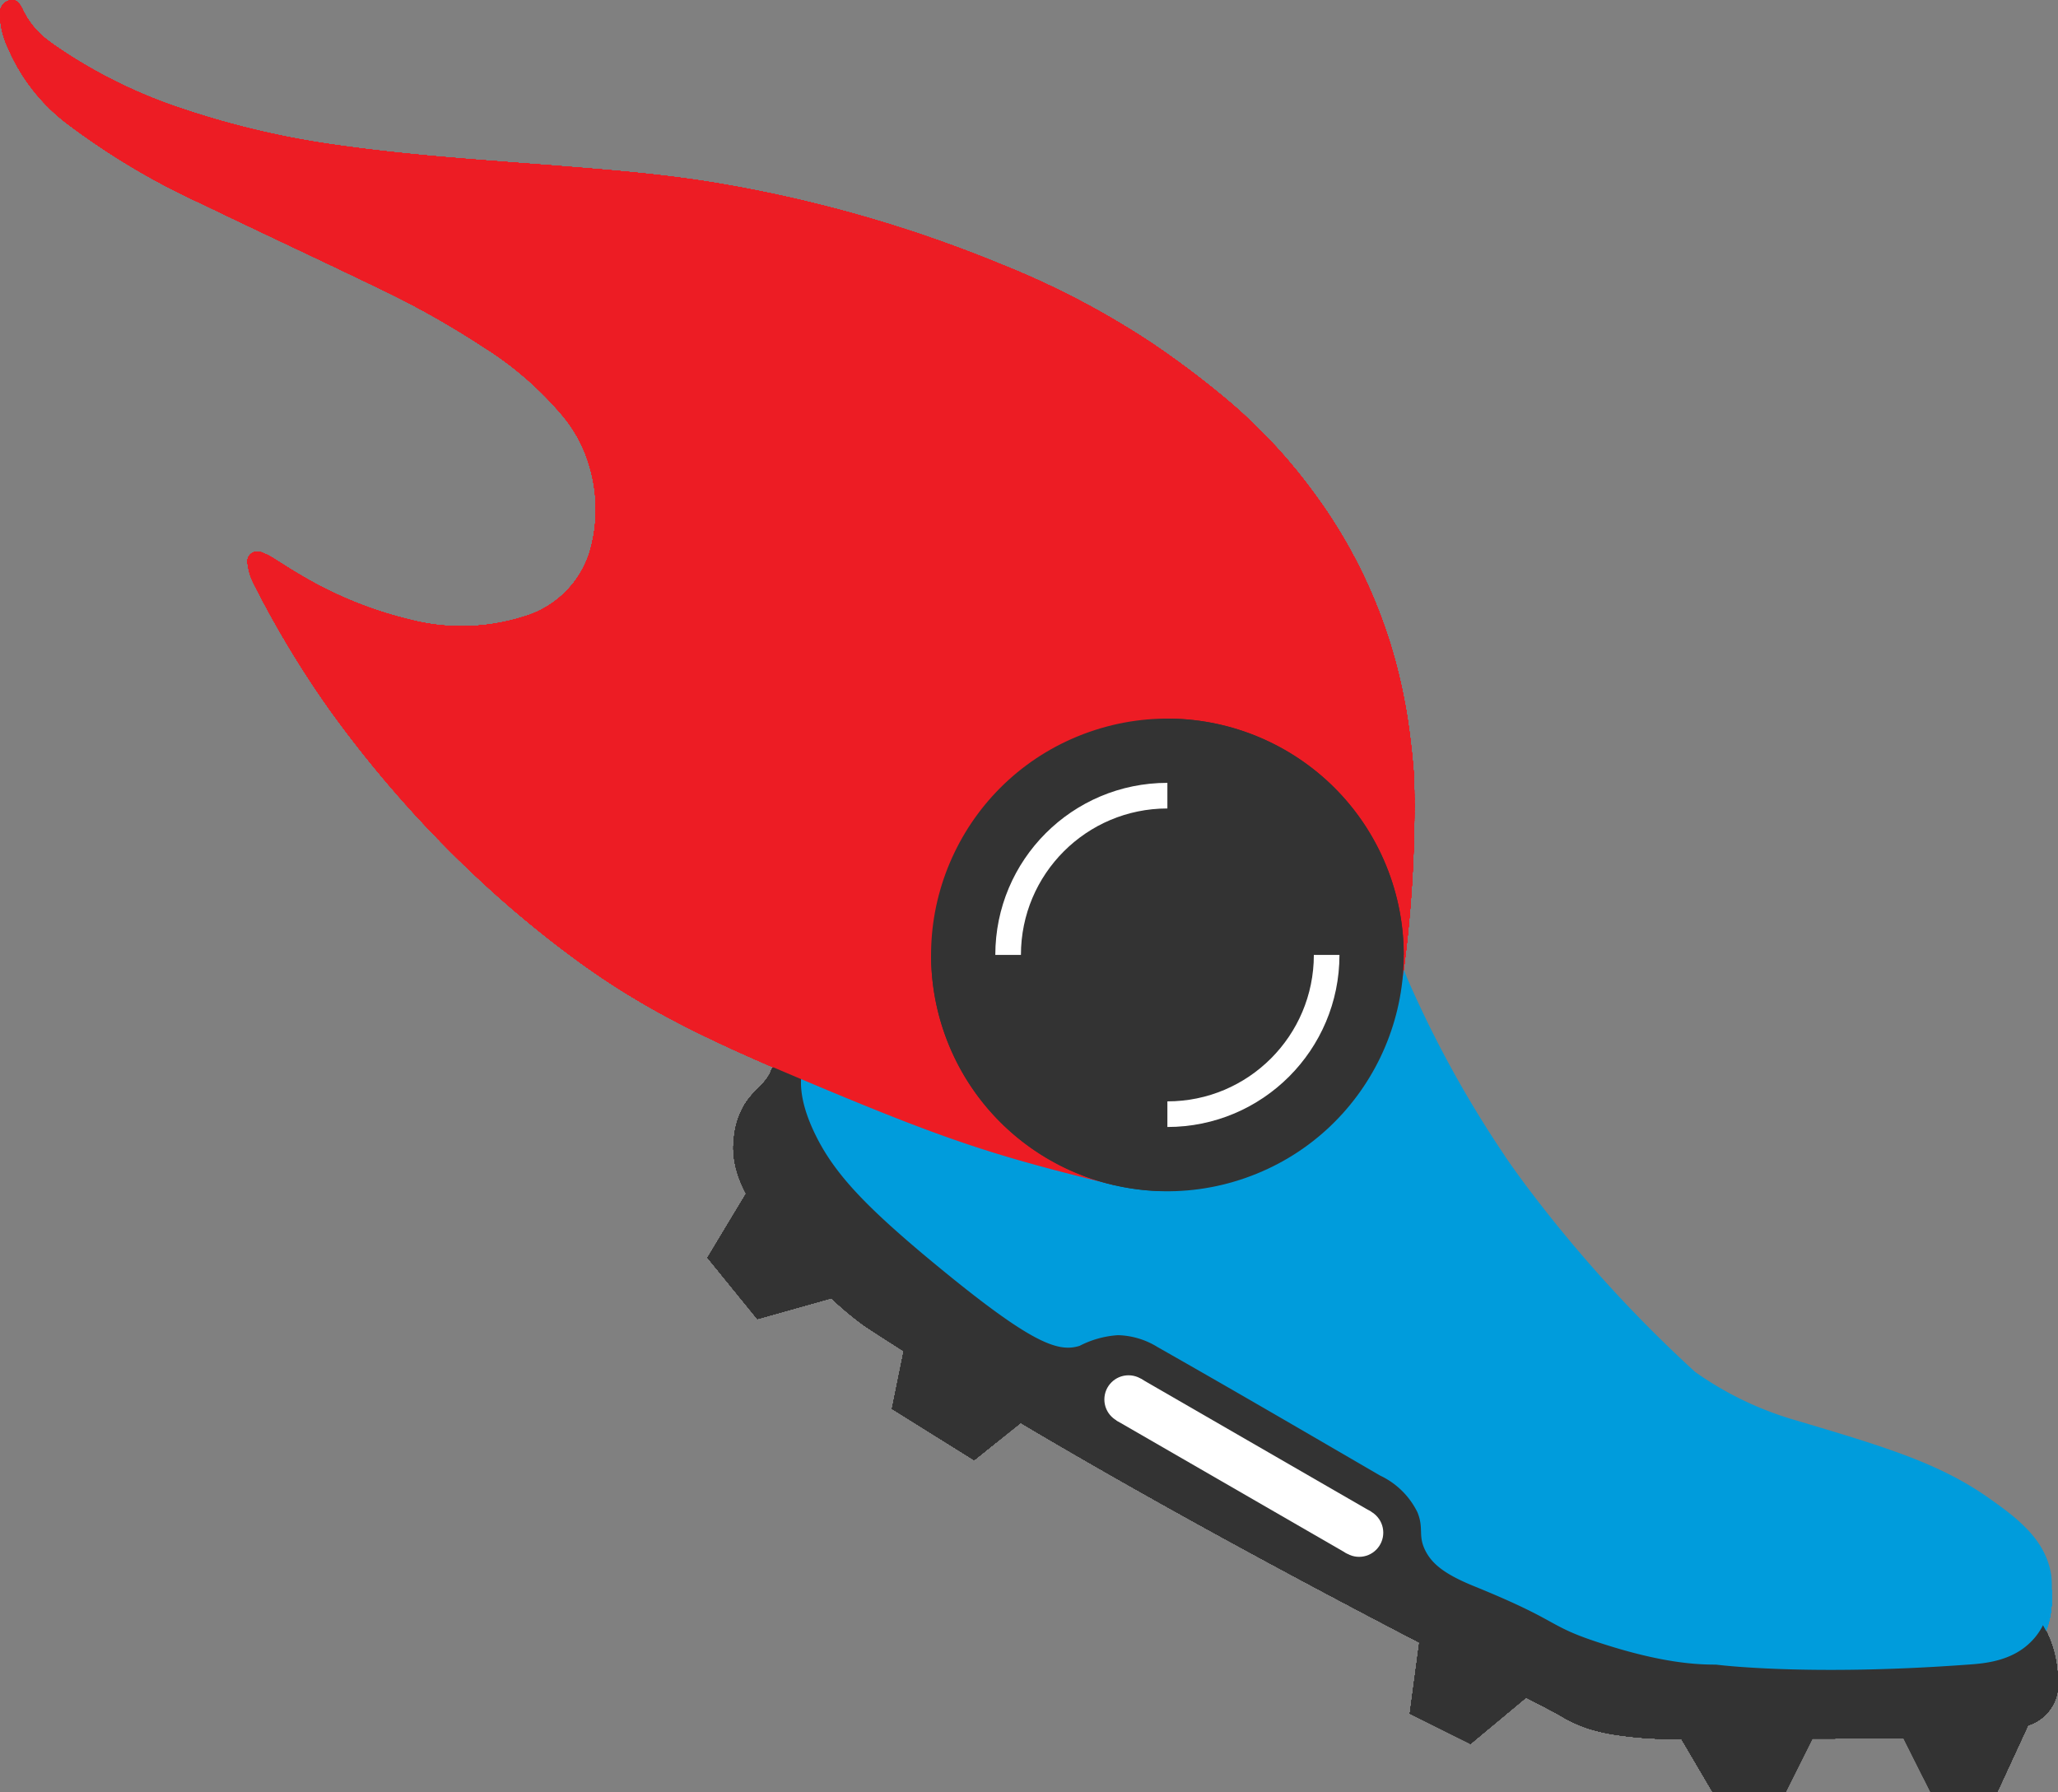 <?xml version="1.0" encoding="UTF-8"?>
<svg width="240.99" height="209.88" version="1.1" viewBox="0 0 240.99 209.88" xmlns="http://www.w3.org/2000/svg" xmlns:cc="http://creativecommons.org/ns#" xmlns:dc="http://purl.org/dc/elements/1.1/" xmlns:rdf="http://www.w3.org/1999/02/22-rdf-syntax-ns#" xmlns:xlink="http://www.w3.org/1999/xlink">
 <rect x="0" y="0" width="240.99" height="209.88" fill="#808080" stroke="none"/>
 <defs>
  <style>.cls-1{font-size:80px;font-family:IndustryInc-Base, Industry Inc;}.cls-2{font-size:60px;font-family:IndustryInc-InlineStroke, Industry Inc;}.cls-3,.cls-7{fill:#333;}.cls-4{fill:#009cdc;}.cls-5{fill:url(#linear-gradient);}.cls-6{fill:url(#linear-gradient-2);}.cls-7{stroke:#fff;stroke-miterlimit:10;stroke-width:3px;}.cls-8{fill:none;}.cls-9{fill:#fff;}.cls-10{fill:red;}.cls-11{fill:url(#linear-gradient-4);}</style>
  <linearGradient id="linear-gradient" x1="429.04" x2="584.54" y1="-2.66" y2="121.93" gradientUnits="userSpaceOnUse">
   <stop stop-color="#ed1c24" offset=".28"/>
   <stop stop-color="#f7931e" offset=".82"/>
  </linearGradient>
  <linearGradient id="linear-gradient-2" x1="505.35" x2="579.66" y1="61.85" y2="121.39" gradientUnits="userSpaceOnUse">
   <stop stop-color="#fcee21" offset=".29"/>
   <stop stop-color="#f7931e" offset=".85"/>
  </linearGradient>
  <linearGradient id="linear-gradient-4" x1="505.35" x2="579.66" y1="61.85" y2="121.39" gradientTransform="translate(-222.08 -24.348)" xlink:href="#linear-gradient-2"/>
  <linearGradient id="linearGradient916" x1="429.04" x2="584.54" y1="-2.66" y2="121.93" gradientTransform="translate(-222.08 -24.348)" gradientUnits="userSpaceOnUse" xlink:href="#linear-gradient"/>
  <linearGradient id="linearGradient918" x1="505.35" x2="579.66" y1="61.85" y2="121.39" gradientTransform="translate(-222.08 -24.348)" gradientUnits="userSpaceOnUse" xlink:href="#linear-gradient-2"/>
 </defs>
 <title>LogoBlack_SVG</title>
 <g transform="translate(-204.06 24.385)" data-name="Laag 1">
  <path class="cls-3" d="m292.26 114.03-5.34 8.87 5.83 7.17 12.65-3.56c1.64 1.72 3.29 3.44 4.93 5.17-0.6 3-1.21 5.94-1.81 8.91l9.61 6 7.08-5.67 45.37 24.73q-0.7 5.31-1.42 10.63l7.09 3.54 8.5-7.08 14.88 4.25q2.49 4.25 5 8.5h8.51l4.25-8.5h8.5l4.26 8.5h7.77q2.13-4.6 4.25-9.21l-147.4-62.36"/>
  <path class="cls-3" d="m296.51 100.73a1.85 1.85 0 0 0-1.61-0.36 1.31 1.31 0 0 0-0.56 0.7c-0.62 1.53-2 2.15-3.08 3.91a9.27 9.27 0 0 0-1.25 4c-0.47 3.79 1.71 7.15 3.2 9.22 6.45 9 12.33 12.83 12.33 12.83 32.86 21.49 77.73 43.41 81.22 45.47a15.91 15.91 0 0 0 3.5 1.59 20.85 20.85 0 0 0 3.29 0.71 42.87 42.87 0 0 0 5.84 0.45l35.95-0.08a34.44 34.44 0 0 0 5.59-1.37 5 5 0 0 0 4.08-5.59 13 13 0 0 0-1.83-6.46c-3.91-6.32-135.59-60.47-146.67-65.02z"/>
  <path class="cls-4" d="m307.09 90.652a37.66 37.66 0 0 0-6.75 7.13 12 12 0 0 0-2.29 4.29c-0.3 1.29-0.53 3.69 1.46 7.79 2.38 4.9 6.1 8.37 12.58 14 11.73 10.1 15.54 12.12 18.32 11a10.18 10.18 0 0 1 4.57-1.44 8.85 8.85 0 0 1 4.61 1.38c15.87 9.23 16.37 9.51 26.08 15.06a7.78 7.78 0 0 1 3.5 3.2c1 2 0.19 3.2 0.84 5 0.41 1.14 1.17 1.86 6.72 4.78a118.21 118.21 0 0 0 10.84 5.16c1.57 0.64 2.66 1.07 4.13 1.56a53.13 53.13 0 0 0 11.79 2.41 185.48 185.48 0 0 0 31 0.07c2.1-0.15 5.26-0.44 7.5-2.79 2.89-3 2.29-7.46 2.25-7.71-0.64-4.21-4.1-6.74-7.29-9-5.77-4.07-12.13-6-22.79-9.16a38.28 38.28 0 0 1-5.63-2.13c-2.57-1.21-3.94-1.66-6-3.5a138.55 138.55 0 0 1-20.17-22.33c-1.1-1.5-2-2.78-2.12-3a129 129 0 0 1-11.32-20.69c-0.63-1.51-1.08-2.57-1.63-4.13a63.17 63.17 0 0 1-3-12.45c-0.11-0.8-0.25-2-0.36-3.33"/>
  <path class="cls-5" d="m334.44 114.38c-14.45-3.56-19.66-5.21-38.47-13.2-10.48-4.45-17-7.84-23.65-12.6a125.57 125.57 0 0 1-11.34-9.24 134.56 134.56 0 0 1-18.36-20.69 115.5 115.5 0 0 1-8.93-14.87 6.94 6.94 0 0 1-0.62-2.11 1.17 1.17 0 0 1 1.68-1.33 5.93 5.93 0 0 1 1.08 0.51c1.11 0.68 2.2 1.41 3.33 2.06a46.22 46.22 0 0 0 12.92 5.28 24.16 24.16 0 0 0 13.38-0.38 11.43 11.43 0 0 0 7.64-7.5 17.7 17.7 0 0 0 0-10.07 16.22 16.22 0 0 0-3.28-6.1 39.27 39.27 0 0 0-9.06-7.84 103.06 103.06 0 0 0-12.3-6.92c-6.88-3.33-13.81-6.54-20.69-9.87a84 84 0 0 1-15.68-9.3 22 22 0 0 1-7.09-9 9.45 9.45 0 0 1-0.93-3.94 1.51 1.51 0 0 1 1.13-1.62c0.62-0.14 1 0.11 1.47 1a9.68 9.68 0 0 0 2.82 3.57c0.81 0.62 1.67 1.19 2.52 1.75a58.72 58.72 0 0 0 13.38 6.38 99.43 99.43 0 0 0 18.4 4.3c8.34 1.18 16.74 1.71 25.13 2.36 6.45 0.51 12.9 1 19.29 2.09a154.24 154.24 0 0 1 33.1 9.48 97.13 97.13 0 0 1 17.67 9.25c2.86 1.93 5.62 4 8.3 6.22a62.23 62.23 0 0 1 10.53 11.16 59.17 59.17 0 0 1 10.71 24.49q0.12 0.57 0.27 1.5s0.61 3.61 0.86 7.66a147.53 147.53 0 0 1-1.37 23.45" fill="url(#linearGradient916)"/>
  <path class="cls-6" d="m368.19 83.792a37.69 37.69 0 0 0-0.92-6.12c-2.21-9.46-7.56-15.86-10.66-19.48a53.25 53.25 0 0 0-5.61-5.69 55.57 55.57 0 0 0-7.79-5.58c-3.78-2.28-7.69-4.37-11.61-6.42-6.19-3.25-12.54-6.2-18.41-10a47 47 0 0 1-7.62-6.07c-1.51-1.51-2.93-3.11-4.44-4.62a8.43 8.43 0 0 0-1.78-1.29c-0.61-0.34-1-0.1-1 0.59a3.27 3.27 0 0 0 0.14 1.17c0.29 0.9 0.62 1.79 1 2.66a42 42 0 0 0 8.23 12.29c2.86 3.1 5.84 6.09 8.74 9.15a35.74 35.74 0 0 1 5.09 6.52 13.76 13.76 0 0 1 2 6.71 14.23 14.23 0 0 1-1.07 5.42 10.76 10.76 0 0 1-10.23 7.18 22.49 22.49 0 0 1-8.81-1.68 31.28 31.28 0 0 1-13-9.11c-0.7-0.85-1.4-1.69-2.14-2.51a3.5 3.5 0 0 0-0.93-0.73 0.7 0.7 0 0 0-1.13 0.6 7 7 0 0 0 0.05 1.58 26.69 26.69 0 0 0 1.59 5.6 99.24 99.24 0 0 0 6.33 14.36 60.28 60.28 0 0 0 8.21 10.87 176.18 176.18 0 0 0 21.87 20.46" fill="url(#linearGradient918)"/>
  <circle class="cls-3" transform="rotate(-19.33)" cx="292.61" cy="195.31" r="27.67"/>
  <circle class="cls-7" cx="340.76" cy="87.442" r="18.65"/>
  <line class="cls-8" x1="340.76" x2="340.76" y1="87.442" y2="59.772"/>
  <path class="cls-3" d="m340.76 87.442h-27.66a27.59 27.59 0 0 0 27.66 27.66z"/>
  <path class="cls-3" d="m340.76 59.772a27.68 27.68 0 0 1 27.67 27.67h-27.67z"/>
  <rect class="cls-9" transform="rotate(29.887)" x="363.2" y="-49.029" width="31.287" height="5.689" stroke-width="1.003"/>
  <circle class="cls-9" cx="335.71" cy="140.24" r="2.83"/>
  <circle class="cls-9" cx="362.71" cy="155.84" r="2.83"/>
  <path class="cls-3" d="m292.26 114.03-5.34 8.87 5.83 7.17 12.65-3.56c1.64 1.72 3.29 3.44 4.93 5.17-0.6 3-1.21 5.94-1.81 8.91l9.61 6 7.08-5.67 45.37 24.73q-0.7 5.31-1.42 10.63l7.09 3.54 8.5-7.08 14.88 4.25q2.49 4.25 5 8.5h8.51l4.25-8.5h8.5l4.26 8.5h7.77q2.13-4.6 4.25-9.21l-147.4-62.36"/>
  <path class="cls-3" d="m296.51 100.73a1.85 1.85 0 0 0-1.61-0.36 1.31 1.31 0 0 0-0.56 0.7c-0.62 1.53-2 2.15-3.08 3.91a9.27 9.27 0 0 0-1.25 4c-0.47 3.79 1.71 7.15 3.2 9.22 6.45 9 12.33 12.83 12.33 12.83 32.86 21.49 77.73 43.41 81.22 45.47a15.91 15.91 0 0 0 3.5 1.59 20.85 20.85 0 0 0 3.29 0.71 42.87 42.87 0 0 0 5.84 0.45l35.95-0.08a34.44 34.44 0 0 0 5.59-1.37 5 5 0 0 0 4.08-5.59 13 13 0 0 0-1.83-6.46c-3.91-6.32-135.59-60.47-146.67-65.02z"/>
  <path class="cls-4" d="m307.09 90.652a37.66 37.66 0 0 0-6.75 7.13 12 12 0 0 0-2.29 4.29c-0.3 1.29-0.53 3.69 1.46 7.79 2.2 4.54 5.78 8.26 12.58 14 12.47 10.43 15.75 11.61 18.39 10.79a11.36 11.36 0 0 1 4.5-1.25 9.14 9.14 0 0 1 4.61 1.38c8.32 4.73 14.24 8.17 26.08 15.06a9.26 9.26 0 0 1 4.38 4.32c0.75 1.87 0.06 2.64 0.85 4.33s2.35 2.91 5.83 4.33c10.43 4.24 8.25 4.56 15 6.72 7.1 2.29 11.11 2.44 13.27 2.44 0 0 10.62 1.39 29.5 0 2.05-0.14 5.24-0.42 7.5-2.79 2.89-3 2.29-7.46 2.25-7.71-0.64-4.21-4.1-6.74-7.29-9-5.77-4.07-12.13-6-22.79-9.16a39.54 39.54 0 0 1-5.63-2.13 38.56 38.56 0 0 1-6-3.5 158.29 158.29 0 0 1-20.17-22.33c-1.1-1.5-2-2.78-2.12-3a129 129 0 0 1-11.33-20.63c-0.63-1.51-1.08-2.57-1.63-4.13a62.51 62.51 0 0 1-3.37-15.78"/>
  <path class="cls-5" d="m334.44 114.38c-14.45-3.56-19.66-5.21-38.47-13.2-10.48-4.45-17-7.84-23.65-12.6a125.57 125.57 0 0 1-11.34-9.24 134.56 134.56 0 0 1-18.36-20.69 115.5 115.5 0 0 1-8.93-14.87 6.94 6.94 0 0 1-0.62-2.11 1.17 1.17 0 0 1 1.68-1.33 5.93 5.93 0 0 1 1.08 0.51c1.11 0.68 2.2 1.41 3.33 2.06a46.22 46.22 0 0 0 12.92 5.28 24.16 24.16 0 0 0 13.38-0.38 11.43 11.43 0 0 0 7.64-7.5 17.7 17.7 0 0 0 0-10.07 16.22 16.22 0 0 0-3.28-6.1 39.27 39.27 0 0 0-9.06-7.84 103.06 103.06 0 0 0-12.3-6.92c-6.88-3.33-13.81-6.54-20.69-9.87a84 84 0 0 1-15.68-9.3 22 22 0 0 1-7.09-9 9.45 9.45 0 0 1-0.93-3.94 1.51 1.51 0 0 1 1.13-1.62c0.62-0.14 1 0.11 1.47 1a9.68 9.68 0 0 0 2.82 3.57c0.81 0.62 1.67 1.19 2.52 1.75a58.72 58.72 0 0 0 13.38 6.38 99.43 99.43 0 0 0 18.4 4.3c8.34 1.18 16.74 1.71 25.13 2.36 6.45 0.51 12.9 1 19.29 2.09a154.24 154.24 0 0 1 33.1 9.48 97.13 97.13 0 0 1 17.67 9.25c2.86 1.93 5.62 4 8.3 6.22a62.23 62.23 0 0 1 10.53 11.16 59.17 59.17 0 0 1 10.71 24.49q0.12 0.57 0.27 1.5s0.61 3.61 0.86 7.66a147.53 147.53 0 0 1-1.37 23.45" fill="url(#linearGradient916)"/>
  <path class="cls-10" d="m321.46 107.26c7.66 5.17 13.17 6.64 13 7.12"/>
  <path class="cls-11" d="m368.19 83.792a37.69 37.69 0 0 0-0.92-6.12c-2.21-9.46-7.56-15.86-10.66-19.48a53.25 53.25 0 0 0-5.61-5.69 55.57 55.57 0 0 0-7.79-5.58c-3.78-2.28-7.69-4.37-11.61-6.42-6.19-3.25-12.54-6.2-18.41-10a47 47 0 0 1-7.62-6.07c-1.51-1.51-2.93-3.11-4.44-4.62a8.43 8.43 0 0 0-1.78-1.29c-0.61-0.34-1-0.1-1 0.59a3.27 3.27 0 0 0 0.14 1.17c0.29 0.9 0.62 1.79 1 2.66a42 42 0 0 0 8.23 12.29c2.86 3.1 5.84 6.09 8.74 9.15a35.74 35.74 0 0 1 5.09 6.52 13.76 13.76 0 0 1 2 6.71 14.23 14.23 0 0 1-1.07 5.42 10.76 10.76 0 0 1-10.23 7.18 22.49 22.49 0 0 1-8.81-1.68 31.28 31.28 0 0 1-13-9.11c-0.7-0.85-1.4-1.69-2.14-2.51a3.5 3.5 0 0 0-0.93-0.73 0.7 0.7 0 0 0-1.13 0.6 7 7 0 0 0 0.05 1.58 26.69 26.69 0 0 0 1.59 5.6 99.24 99.24 0 0 0 6.33 14.36 60.28 60.28 0 0 0 8.21 10.87 176.18 176.18 0 0 0 21.87 20.46" fill="url(#linear-gradient-4)"/>
  <circle class="cls-3" transform="rotate(-19.33)" cx="292.61" cy="195.31" r="27.67"/>
  <circle class="cls-7" cx="340.76" cy="87.442" r="18.65"/>
  <line class="cls-8" x1="340.76" x2="340.76" y1="87.442" y2="59.772"/>
  <path class="cls-3" d="m340.76 87.442h-27.66a27.59 27.59 0 0 0 27.66 27.66z"/>
  <path class="cls-3" d="m340.76 59.772a27.68 27.68 0 0 1 27.67 27.67h-27.67z"/>
  <rect class="cls-9" transform="rotate(30)" x="360.92" y="-50.12" width="31.18" height="5.67"/>
  <circle class="cls-9" cx="336.21" cy="139.5" r="2.83"/>
  <circle class="cls-9" cx="363.21" cy="155.1" r="2.83"/>
  <path class="cls-3" d="m292.26 114.03-5.34 8.87 5.83 7.17 12.65-3.56c1.64 1.72 3.29 3.44 4.93 5.17-0.6 3-1.21 5.94-1.81 8.91l9.61 6 7.08-5.67 45.37 24.73q-0.7 5.31-1.42 10.63l7.09 3.54 8.5-7.08 14.88 4.25q2.49 4.25 5 8.5h8.51l4.25-8.5h8.5l4.26 8.5h7.77q2.13-4.6 4.25-9.21l-147.4-62.36"/>
  <path class="cls-3" d="m296.51 100.73a1.85 1.85 0 0 0-1.61-0.36 1.31 1.31 0 0 0-0.56 0.7c-0.62 1.53-2 2.15-3.08 3.91a9.27 9.27 0 0 0-1.25 4c-0.47 3.79 1.71 7.15 3.2 9.22 6.45 9 12.33 12.83 12.33 12.83 32.86 21.49 77.73 43.41 81.22 45.47a15.91 15.91 0 0 0 3.5 1.59 20.85 20.85 0 0 0 3.29 0.71 42.87 42.87 0 0 0 5.84 0.45l35.95-0.08a34.44 34.44 0 0 0 5.59-1.37 5 5 0 0 0 4.08-5.59 13 13 0 0 0-1.83-6.46c-3.91-6.32-135.59-60.47-146.67-65.02z"/>
  <path class="cls-4" d="m307.09 90.652a37.66 37.66 0 0 0-6.75 7.13 12 12 0 0 0-2.29 4.29c-0.3 1.29-0.53 3.69 1.46 7.79 2.2 4.54 5.78 8.26 12.58 14 12.47 10.43 15.75 11.61 18.39 10.79a11.36 11.36 0 0 1 4.5-1.25 9.14 9.14 0 0 1 4.61 1.38c8.32 4.73 14.24 8.17 26.08 15.06a9.26 9.26 0 0 1 4.38 4.32c0.75 1.87 0.06 2.64 0.85 4.33s2.35 2.91 5.83 4.33c10.43 4.24 8.25 4.56 15 6.72 7.1 2.29 11.11 2.44 13.27 2.44 0 0 10.62 1.39 29.5 0 2.05-0.14 5.24-0.42 7.5-2.79 2.89-3 2.29-7.46 2.25-7.71-0.64-4.21-4.1-6.74-7.29-9-5.77-4.07-12.13-6-22.79-9.16a39.54 39.54 0 0 1-5.63-2.13 38.56 38.56 0 0 1-6-3.5 158.29 158.29 0 0 1-20.17-22.33c-1.1-1.5-2-2.78-2.12-3a129 129 0 0 1-11.33-20.63c-0.63-1.51-1.08-2.57-1.63-4.13a62.51 62.51 0 0 1-3.37-15.78"/>
  <path class="cls-5" d="m334.44 114.38c-14.45-3.56-19.66-5.21-38.47-13.2-10.48-4.45-17-7.84-23.65-12.6a125.57 125.57 0 0 1-11.34-9.24 134.56 134.56 0 0 1-18.36-20.69 115.5 115.5 0 0 1-8.93-14.87 6.94 6.94 0 0 1-0.62-2.11 1.17 1.17 0 0 1 1.68-1.33 5.93 5.93 0 0 1 1.08 0.51c1.11 0.68 2.2 1.41 3.33 2.06a46.22 46.22 0 0 0 12.92 5.28 24.16 24.16 0 0 0 13.38-0.38 11.43 11.43 0 0 0 7.64-7.5 17.7 17.7 0 0 0 0-10.07 16.22 16.22 0 0 0-3.28-6.1 39.27 39.27 0 0 0-9.06-7.84 103.06 103.06 0 0 0-12.3-6.92c-6.88-3.33-13.81-6.54-20.69-9.87a84 84 0 0 1-15.68-9.3 22 22 0 0 1-7.09-9 9.45 9.45 0 0 1-0.93-3.94 1.51 1.51 0 0 1 1.13-1.62c0.62-0.14 1 0.11 1.47 1a9.68 9.68 0 0 0 2.82 3.57c0.81 0.62 1.67 1.19 2.52 1.75a58.72 58.72 0 0 0 13.38 6.38 99.43 99.43 0 0 0 18.4 4.3c8.34 1.18 16.74 1.71 25.13 2.36 6.45 0.51 12.9 1 19.29 2.09a154.24 154.24 0 0 1 33.1 9.48 97.13 97.13 0 0 1 17.67 9.25c2.86 1.93 5.62 4 8.3 6.22a62.23 62.23 0 0 1 10.53 11.16 59.17 59.17 0 0 1 10.71 24.49q0.12 0.57 0.27 1.5s0.61 3.61 0.86 7.66a147.53 147.53 0 0 1-1.37 23.45" fill="url(#linearGradient916)"/>
  <path class="cls-10" d="m321.46 107.26c7.66 5.17 13.17 6.64 13 7.12"/>
  <path class="cls-11" d="m368.19 83.792a37.69 37.69 0 0 0-0.92-6.12c-2.21-9.46-7.56-15.86-10.66-19.48a53.25 53.25 0 0 0-5.61-5.69 55.57 55.57 0 0 0-7.79-5.58c-3.78-2.28-7.69-4.37-11.61-6.42-6.19-3.25-12.54-6.2-18.41-10a47 47 0 0 1-7.62-6.07c-1.51-1.51-2.93-3.11-4.44-4.62a8.43 8.43 0 0 0-1.78-1.29c-0.61-0.34-1-0.1-1 0.59a3.27 3.27 0 0 0 0.14 1.17c0.29 0.9 0.62 1.79 1 2.66a42 42 0 0 0 8.23 12.29c2.86 3.1 5.84 6.09 8.74 9.15a35.74 35.74 0 0 1 5.09 6.52 13.76 13.76 0 0 1 2 6.71 14.23 14.23 0 0 1-1.07 5.42 10.76 10.76 0 0 1-10.23 7.18 22.49 22.49 0 0 1-8.81-1.68 31.28 31.28 0 0 1-13-9.11c-0.7-0.85-1.4-1.69-2.14-2.51a3.5 3.5 0 0 0-0.93-0.73 0.7 0.7 0 0 0-1.13 0.6 7 7 0 0 0 0.05 1.58 26.69 26.69 0 0 0 1.59 5.6 99.24 99.24 0 0 0 6.33 14.36 60.28 60.28 0 0 0 8.21 10.87 176.18 176.18 0 0 0 21.87 20.46" fill="url(#linear-gradient-4)"/>
  <circle class="cls-3" transform="rotate(-19.33)" cx="292.61" cy="195.31" r="27.67"/>
  <circle class="cls-7" cx="340.76" cy="87.442" r="18.65"/>
  <line class="cls-8" x1="340.76" x2="340.76" y1="87.442" y2="59.772"/>
  <path class="cls-3" d="m340.76 87.442h-27.66a27.59 27.59 0 0 0 27.66 27.66z"/>
  <path class="cls-3" d="m340.76 59.772a27.68 27.68 0 0 1 27.67 27.67h-27.67z"/>
  <rect class="cls-9" transform="rotate(30)" x="360.92" y="-50.12" width="31.18" height="5.67"/>
  <circle class="cls-9" cx="336.21" cy="139.5" r="2.83"/>
  <circle class="cls-9" cx="363.21" cy="155.1" r="2.83"/>
  <path class="cls-3" d="m292.26 114.03-5.34 8.87 5.83 7.17 12.65-3.56c1.64 1.72 3.29 3.44 4.93 5.17-0.6 3-1.21 5.94-1.81 8.91l9.61 6 7.08-5.67 45.37 24.73q-0.7 5.31-1.42 10.63l7.09 3.54 8.5-7.08 14.88 4.25q2.49 4.25 5 8.5h8.51l4.25-8.5h8.5l4.26 8.5h7.77q2.13-4.6 4.25-9.21l-147.4-62.36"/>
  <path class="cls-3" d="m296.51 100.73a1.85 1.85 0 0 0-1.61-0.36 1.31 1.31 0 0 0-0.56 0.7c-0.62 1.53-2 2.15-3.08 3.91a9.27 9.27 0 0 0-1.25 4c-0.47 3.79 1.71 7.15 3.2 9.22 6.45 9 12.33 12.83 12.33 12.83 32.86 21.49 77.73 43.41 81.22 45.47a15.91 15.91 0 0 0 3.5 1.59 20.85 20.85 0 0 0 3.29 0.71 42.87 42.87 0 0 0 5.84 0.45l35.95-0.08a34.44 34.44 0 0 0 5.59-1.37 5 5 0 0 0 4.08-5.59 13 13 0 0 0-1.83-6.46c-3.91-6.32-135.59-60.47-146.67-65.02z"/>
  <path class="cls-4" d="m307.09 90.652a37.66 37.66 0 0 0-6.75 7.13 12 12 0 0 0-2.29 4.29c-0.3 1.29-0.53 3.69 1.46 7.79 2.2 4.54 5.78 8.26 12.58 14 12.47 10.43 15.75 11.61 18.39 10.79a11.36 11.36 0 0 1 4.5-1.25 9.14 9.14 0 0 1 4.61 1.38c8.32 4.73 14.24 8.17 26.08 15.06a9.26 9.26 0 0 1 4.38 4.32c0.75 1.87 0.06 2.64 0.85 4.33s2.35 2.91 5.83 4.33c10.43 4.24 8.25 4.56 15 6.72 7.1 2.29 11.11 2.44 13.27 2.44 0 0 10.62 1.39 29.5 0 2.05-0.14 5.24-0.42 7.5-2.79 2.89-3 2.29-7.46 2.25-7.71-0.64-4.21-4.1-6.74-7.29-9-5.77-4.07-12.13-6-22.79-9.16a39.54 39.54 0 0 1-5.63-2.13 38.56 38.56 0 0 1-6-3.5 158.29 158.29 0 0 1-20.17-22.33c-1.1-1.5-2-2.78-2.12-3a129 129 0 0 1-11.33-20.63c-0.63-1.51-1.08-2.57-1.63-4.13a62.51 62.51 0 0 1-3.37-15.78"/>
  <path class="cls-5" d="m334.44 114.38c-14.45-3.56-19.66-5.21-38.47-13.2-10.48-4.45-17-7.84-23.65-12.6a125.57 125.57 0 0 1-11.34-9.24 134.56 134.56 0 0 1-18.36-20.69 115.5 115.5 0 0 1-8.93-14.87 6.94 6.94 0 0 1-0.62-2.11 1.17 1.17 0 0 1 1.68-1.33 5.93 5.93 0 0 1 1.08 0.51c1.11 0.68 2.2 1.41 3.33 2.06a46.22 46.22 0 0 0 12.92 5.28 24.16 24.16 0 0 0 13.38-0.38 11.43 11.43 0 0 0 7.64-7.5 17.7 17.7 0 0 0 0-10.07 16.22 16.22 0 0 0-3.28-6.1 39.27 39.27 0 0 0-9.06-7.84 103.06 103.06 0 0 0-12.3-6.92c-6.88-3.33-13.81-6.54-20.69-9.87a84 84 0 0 1-15.68-9.3 22 22 0 0 1-7.09-9 9.45 9.45 0 0 1-0.93-3.94 1.51 1.51 0 0 1 1.13-1.62c0.62-0.14 1 0.11 1.47 1a9.68 9.68 0 0 0 2.82 3.57c0.81 0.62 1.67 1.19 2.52 1.75a58.72 58.72 0 0 0 13.38 6.38 99.43 99.43 0 0 0 18.4 4.3c8.34 1.18 16.74 1.71 25.13 2.36 6.45 0.51 12.9 1 19.29 2.09a154.24 154.24 0 0 1 33.1 9.48 97.13 97.13 0 0 1 17.67 9.25c2.86 1.93 5.62 4 8.3 6.22a62.23 62.23 0 0 1 10.53 11.16 59.17 59.17 0 0 1 10.71 24.49q0.12 0.57 0.27 1.5s0.61 3.61 0.86 7.66a147.53 147.53 0 0 1-1.37 23.45" fill="url(#linearGradient916)"/>
  <path class="cls-10" d="m321.46 107.26c7.66 5.17 13.17 6.64 13 7.12"/>
  <path class="cls-11" d="m368.19 83.792a37.69 37.69 0 0 0-0.92-6.12c-2.21-9.46-7.56-15.86-10.66-19.48a53.25 53.25 0 0 0-5.61-5.69 55.57 55.57 0 0 0-7.79-5.58c-3.78-2.28-7.69-4.37-11.61-6.42-6.19-3.25-12.54-6.2-18.41-10a47 47 0 0 1-7.62-6.07c-1.51-1.51-2.93-3.11-4.44-4.62a8.43 8.43 0 0 0-1.78-1.29c-0.61-0.34-1-0.1-1 0.59a3.27 3.27 0 0 0 0.14 1.17c0.29 0.9 0.62 1.79 1 2.66a42 42 0 0 0 8.23 12.29c2.86 3.1 5.84 6.09 8.74 9.15a35.74 35.74 0 0 1 5.09 6.52 13.76 13.76 0 0 1 2 6.71 14.23 14.23 0 0 1-1.07 5.42 10.76 10.76 0 0 1-10.23 7.18 22.49 22.49 0 0 1-8.81-1.68 31.28 31.28 0 0 1-13-9.11c-0.7-0.85-1.4-1.69-2.14-2.51a3.5 3.5 0 0 0-0.93-0.73 0.7 0.7 0 0 0-1.13 0.6 7 7 0 0 0 0.05 1.58 26.69 26.69 0 0 0 1.59 5.6 99.24 99.24 0 0 0 6.33 14.36 60.28 60.28 0 0 0 8.21 10.87 176.18 176.18 0 0 0 21.87 20.46" fill="url(#linear-gradient-4)"/>
  <circle class="cls-3" transform="rotate(-19.33)" cx="292.61" cy="195.31" r="27.67"/>
  <circle class="cls-7" cx="340.76" cy="87.442" r="18.65"/>
  <line class="cls-8" x1="340.76" x2="340.76" y1="87.442" y2="59.772"/>
  <path class="cls-3" d="m340.76 87.442h-27.66a27.59 27.59 0 0 0 27.66 27.66z"/>
  <path class="cls-3" d="m340.76 59.772a27.68 27.68 0 0 1 27.67 27.67h-27.67z"/>
  <rect class="cls-9" transform="rotate(30)" x="360.92" y="-50.12" width="31.18" height="5.67"/>
  <circle class="cls-9" cx="336.21" cy="139.5" r="2.83"/>
  <circle class="cls-9" cx="363.21" cy="155.1" r="2.83"/>
  <path class="cls-3" d="m292.26 114.03-5.34 8.87 5.83 7.17 12.65-3.56c1.64 1.72 3.29 3.44 4.93 5.17-0.6 3-1.21 5.94-1.81 8.91l9.61 6 7.08-5.67 45.37 24.73q-0.7 5.31-1.42 10.63l7.09 3.54 8.5-7.08 14.88 4.25q2.49 4.25 5 8.5h8.51l4.25-8.5h8.5l4.26 8.5h7.77q2.13-4.6 4.25-9.21l-147.4-62.36"/>
  <path class="cls-3" d="m296.51 100.73a1.85 1.85 0 0 0-1.61-0.36 1.31 1.31 0 0 0-0.56 0.7c-0.62 1.53-2 2.15-3.08 3.91a9.27 9.27 0 0 0-1.25 4c-0.47 3.79 1.71 7.15 3.2 9.22 6.45 9 12.33 12.83 12.33 12.83 32.86 21.49 77.73 43.41 81.22 45.47a15.91 15.91 0 0 0 3.5 1.59 20.85 20.85 0 0 0 3.29 0.71 42.87 42.87 0 0 0 5.84 0.45l35.95-0.08a34.44 34.44 0 0 0 5.59-1.37 5 5 0 0 0 4.08-5.59 13 13 0 0 0-1.83-6.46c-3.91-6.32-135.59-60.47-146.67-65.02z"/>
  <path class="cls-4" d="m307.09 90.652a37.66 37.66 0 0 0-6.75 7.13 12 12 0 0 0-2.29 4.29c-0.3 1.29-0.53 3.69 1.46 7.79 2.2 4.54 5.78 8.26 12.58 14 12.47 10.43 15.75 11.61 18.39 10.79a11.36 11.36 0 0 1 4.5-1.25 9.14 9.14 0 0 1 4.61 1.38c8.32 4.73 14.24 8.17 26.08 15.06a9.26 9.26 0 0 1 4.38 4.32c0.75 1.87 0.06 2.64 0.85 4.33s2.35 2.91 5.83 4.33c10.43 4.24 8.25 4.56 15 6.72 7.1 2.29 11.11 2.44 13.27 2.44 0 0 10.62 1.39 29.5 0 2.05-0.14 5.24-0.42 7.5-2.79 2.89-3 2.29-7.46 2.25-7.71-0.64-4.21-4.1-6.74-7.29-9-5.77-4.07-12.13-6-22.79-9.16a39.54 39.54 0 0 1-5.63-2.13 38.56 38.56 0 0 1-6-3.5 158.29 158.29 0 0 1-20.17-22.33c-1.1-1.5-2-2.78-2.12-3a129 129 0 0 1-11.33-20.63c-0.63-1.51-1.08-2.57-1.63-4.13a62.51 62.51 0 0 1-3.37-15.78"/>
  <path class="cls-5" d="m334.44 114.38c-14.45-3.56-19.66-5.21-38.47-13.2-10.48-4.45-17-7.84-23.65-12.6a125.57 125.57 0 0 1-11.34-9.24 134.56 134.56 0 0 1-18.36-20.69 115.5 115.5 0 0 1-8.93-14.87 6.94 6.94 0 0 1-0.62-2.11 1.17 1.17 0 0 1 1.68-1.33 5.93 5.93 0 0 1 1.08 0.51c1.11 0.68 2.2 1.41 3.33 2.06a46.22 46.22 0 0 0 12.92 5.28 24.16 24.16 0 0 0 13.38-0.38 11.43 11.43 0 0 0 7.64-7.5 17.7 17.7 0 0 0 0-10.07 16.22 16.22 0 0 0-3.28-6.1 39.27 39.27 0 0 0-9.06-7.84 103.06 103.06 0 0 0-12.3-6.92c-6.88-3.33-13.81-6.54-20.69-9.87a84 84 0 0 1-15.68-9.3 22 22 0 0 1-7.09-9 9.45 9.45 0 0 1-0.93-3.94 1.51 1.51 0 0 1 1.13-1.62c0.62-0.14 1 0.11 1.47 1a9.68 9.68 0 0 0 2.82 3.57c0.81 0.62 1.67 1.19 2.52 1.75a58.72 58.72 0 0 0 13.38 6.38 99.43 99.43 0 0 0 18.4 4.3c8.34 1.18 16.74 1.71 25.13 2.36 6.45 0.51 12.9 1 19.29 2.09a154.24 154.24 0 0 1 33.1 9.48 97.13 97.13 0 0 1 17.67 9.25c2.86 1.93 5.62 4 8.3 6.22a62.23 62.23 0 0 1 10.53 11.16 59.17 59.17 0 0 1 10.71 24.49q0.12 0.57 0.27 1.5s0.61 3.61 0.86 7.66a147.53 147.53 0 0 1-1.37 23.45" fill="url(#linearGradient916)"/>
  <path class="cls-10" d="m321.46 107.26c7.66 5.17 13.17 6.64 13 7.12"/>
  <path class="cls-11" d="m368.19 83.792a37.69 37.69 0 0 0-0.92-6.12c-2.21-9.46-7.56-15.86-10.66-19.48a53.25 53.25 0 0 0-5.61-5.69 55.57 55.57 0 0 0-7.79-5.58c-3.78-2.28-7.69-4.37-11.61-6.42-6.19-3.25-12.54-6.2-18.41-10a47 47 0 0 1-7.62-6.07c-1.51-1.51-2.93-3.11-4.44-4.62a8.43 8.43 0 0 0-1.78-1.29c-0.61-0.34-1-0.1-1 0.59a3.27 3.27 0 0 0 0.14 1.17c0.29 0.9 0.62 1.79 1 2.66a42 42 0 0 0 8.23 12.29c2.86 3.1 5.84 6.09 8.74 9.15a35.74 35.74 0 0 1 5.09 6.52 13.76 13.76 0 0 1 2 6.71 14.23 14.23 0 0 1-1.07 5.42 10.76 10.76 0 0 1-10.23 7.18 22.49 22.49 0 0 1-8.81-1.68 31.28 31.28 0 0 1-13-9.11c-0.7-0.85-1.4-1.69-2.14-2.51a3.5 3.5 0 0 0-0.93-0.73 0.7 0.7 0 0 0-1.13 0.6 7 7 0 0 0 0.05 1.58 26.69 26.69 0 0 0 1.59 5.6 99.24 99.24 0 0 0 6.33 14.36 60.28 60.28 0 0 0 8.21 10.87 176.18 176.18 0 0 0 21.87 20.46" fill="url(#linear-gradient-4)"/>
  <circle class="cls-3" transform="rotate(-19.33)" cx="292.61" cy="195.31" r="27.67"/>
  <circle class="cls-7" cx="340.76" cy="87.442" r="18.65"/>
  <line class="cls-8" x1="340.76" x2="340.76" y1="87.442" y2="59.772"/>
  <path class="cls-3" d="m340.76 87.442h-27.66a27.59 27.59 0 0 0 27.66 27.66z"/>
  <path class="cls-3" d="m340.76 59.772a27.68 27.68 0 0 1 27.67 27.67h-27.67z"/>
  <rect class="cls-9" transform="rotate(30)" x="360.92" y="-50.12" width="31.18" height="5.67"/>
  <circle class="cls-9" cx="336.21" cy="139.5" r="2.83"/>
  <circle class="cls-9" cx="363.21" cy="155.1" r="2.83"/>
  <path class="cls-3" d="m292.26 114.03-5.34 8.87 5.83 7.17 12.65-3.56c1.64 1.72 3.29 3.44 4.93 5.17-0.6 3-1.21 5.94-1.81 8.91l9.61 6 7.08-5.67 45.37 24.73q-0.7 5.31-1.42 10.63l7.09 3.54 8.5-7.08 14.88 4.25q2.49 4.25 5 8.5h8.51l4.25-8.5h8.5l4.26 8.5h7.77q2.13-4.6 4.25-9.21l-147.4-62.36"/>
  <path class="cls-3" d="m296.51 100.73a1.85 1.85 0 0 0-1.61-0.36 1.31 1.31 0 0 0-0.56 0.7c-0.62 1.53-2 2.15-3.08 3.91a9.27 9.27 0 0 0-1.25 4c-0.47 3.79 1.71 7.15 3.2 9.22 6.45 9 12.33 12.83 12.33 12.83 32.86 21.49 77.73 43.41 81.22 45.47a15.91 15.91 0 0 0 3.5 1.59 20.85 20.85 0 0 0 3.29 0.71 42.87 42.87 0 0 0 5.84 0.45l35.95-0.08a34.44 34.44 0 0 0 5.59-1.37 5 5 0 0 0 4.08-5.59 13 13 0 0 0-1.83-6.46c-3.91-6.32-135.59-60.47-146.67-65.02z"/>
  <path class="cls-4" d="m307.09 90.652a37.66 37.66 0 0 0-6.75 7.13 12 12 0 0 0-2.29 4.29c-0.3 1.29-0.53 3.69 1.46 7.79 2.2 4.54 5.78 8.26 12.58 14 12.47 10.43 15.75 11.61 18.39 10.79a11.36 11.36 0 0 1 4.5-1.25 9.14 9.14 0 0 1 4.61 1.38c8.32 4.73 14.24 8.17 26.08 15.06a9.26 9.26 0 0 1 4.38 4.32c0.75 1.87 0.06 2.64 0.85 4.33s2.35 2.91 5.83 4.33c10.43 4.24 8.25 4.56 15 6.72 7.1 2.29 11.11 2.44 13.27 2.44 0 0 10.62 1.39 29.5 0 2.05-0.14 5.24-0.42 7.5-2.79 2.89-3 2.29-7.46 2.25-7.71-0.64-4.21-4.1-6.74-7.29-9-5.77-4.07-12.13-6-22.79-9.16a39.54 39.54 0 0 1-5.63-2.13 38.56 38.56 0 0 1-6-3.5 158.29 158.29 0 0 1-20.17-22.33c-1.1-1.5-2-2.78-2.12-3a129 129 0 0 1-11.33-20.63c-0.63-1.51-1.08-2.57-1.63-4.13a62.51 62.51 0 0 1-3.37-15.78"/>
  <path class="cls-5" d="m334.44 114.38c-14.45-3.56-19.66-5.21-38.47-13.2-10.48-4.45-17-7.84-23.65-12.6a125.57 125.57 0 0 1-11.34-9.24 134.56 134.56 0 0 1-18.36-20.69 115.5 115.5 0 0 1-8.93-14.87 6.94 6.94 0 0 1-0.62-2.11 1.17 1.17 0 0 1 1.68-1.33 5.93 5.93 0 0 1 1.08 0.51c1.11 0.68 2.2 1.41 3.33 2.06a46.22 46.22 0 0 0 12.92 5.28 24.16 24.16 0 0 0 13.38-0.38 11.43 11.43 0 0 0 7.64-7.5 17.7 17.7 0 0 0 0-10.07 16.22 16.22 0 0 0-3.28-6.1 39.27 39.27 0 0 0-9.06-7.84 103.06 103.06 0 0 0-12.3-6.92c-6.88-3.33-13.81-6.54-20.69-9.87a84 84 0 0 1-15.68-9.3 22 22 0 0 1-7.09-9 9.45 9.45 0 0 1-0.93-3.94 1.51 1.51 0 0 1 1.13-1.62c0.62-0.14 1 0.11 1.47 1a9.68 9.68 0 0 0 2.82 3.57c0.81 0.62 1.67 1.19 2.52 1.75a58.72 58.72 0 0 0 13.38 6.38 99.43 99.43 0 0 0 18.4 4.3c8.34 1.18 16.74 1.71 25.13 2.36 6.45 0.51 12.9 1 19.29 2.09a154.24 154.24 0 0 1 33.1 9.48 97.13 97.13 0 0 1 17.67 9.25c2.86 1.93 5.62 4 8.3 6.22a62.23 62.23 0 0 1 10.53 11.16 59.17 59.17 0 0 1 10.71 24.49q0.12 0.57 0.27 1.5s0.61 3.61 0.86 7.66a147.53 147.53 0 0 1-1.37 23.45" fill="url(#linearGradient916)"/>
  <path class="cls-10" d="m321.46 107.26c7.66 5.17 13.17 6.64 13 7.12"/>
  <path class="cls-11" d="m368.19 83.792a37.69 37.69 0 0 0-0.92-6.12c-2.21-9.46-7.56-15.86-10.66-19.48a53.25 53.25 0 0 0-5.61-5.69 55.57 55.57 0 0 0-7.79-5.58c-3.78-2.28-7.69-4.37-11.61-6.42-6.19-3.25-12.54-6.2-18.41-10a47 47 0 0 1-7.62-6.07c-1.51-1.51-2.93-3.11-4.44-4.62a8.43 8.43 0 0 0-1.78-1.29c-0.61-0.34-1-0.1-1 0.59a3.27 3.27 0 0 0 0.14 1.17c0.29 0.9 0.62 1.79 1 2.66a42 42 0 0 0 8.23 12.29c2.86 3.1 5.84 6.09 8.74 9.15a35.74 35.74 0 0 1 5.09 6.52 13.76 13.76 0 0 1 2 6.71 14.23 14.23 0 0 1-1.07 5.42 10.76 10.76 0 0 1-10.23 7.18 22.49 22.49 0 0 1-8.81-1.68 31.28 31.28 0 0 1-13-9.11c-0.7-0.85-1.4-1.69-2.14-2.51a3.5 3.5 0 0 0-0.93-0.73 0.7 0.7 0 0 0-1.13 0.6 7 7 0 0 0 0.05 1.58 26.69 26.69 0 0 0 1.59 5.6 99.24 99.24 0 0 0 6.33 14.36 60.28 60.28 0 0 0 8.21 10.87 176.18 176.18 0 0 0 21.87 20.46" fill="url(#linear-gradient-4)"/>
  <circle class="cls-3" transform="rotate(-19.33)" cx="292.61" cy="195.31" r="27.67"/>
  <circle class="cls-7" cx="340.76" cy="87.442" r="18.65"/>
  <line class="cls-8" x1="340.76" x2="340.76" y1="87.442" y2="59.772"/>
  <path class="cls-3" d="m340.76 87.442h-27.66a27.59 27.59 0 0 0 27.66 27.66z"/>
  <path class="cls-3" d="m340.76 59.772a27.68 27.68 0 0 1 27.67 27.67h-27.67z"/>
  <rect class="cls-9" transform="rotate(30)" x="360.92" y="-50.12" width="31.18" height="5.67"/>
  <circle class="cls-9" cx="336.21" cy="139.5" r="2.83"/>
  <circle class="cls-9" cx="363.21" cy="155.1" r="2.83"/>
  <path class="cls-3" d="m292.26 114.03-5.34 8.87 5.83 7.17 12.65-3.56c1.64 1.72 3.29 3.44 4.93 5.17-0.6 3-1.21 5.94-1.81 8.91l9.61 6 7.08-5.67 45.37 24.73q-0.7 5.31-1.42 10.63l7.09 3.54 8.5-7.08 14.88 4.25q2.49 4.25 5 8.5h8.51l4.25-8.5h8.5l4.26 8.5h7.77q2.13-4.6 4.25-9.21l-147.4-62.36"/>
  <path class="cls-3" d="m296.51 100.73a1.85 1.85 0 0 0-1.61-0.36 1.31 1.31 0 0 0-0.56 0.7c-0.62 1.53-2 2.15-3.08 3.91a9.27 9.27 0 0 0-1.25 4c-0.47 3.79 1.71 7.15 3.2 9.22 6.45 9 12.33 12.83 12.33 12.83 32.86 21.49 77.73 43.41 81.22 45.47a15.91 15.91 0 0 0 3.5 1.59 20.85 20.85 0 0 0 3.29 0.71 42.87 42.87 0 0 0 5.84 0.45l35.95-0.08a34.44 34.44 0 0 0 5.59-1.37 5 5 0 0 0 4.08-5.59 13 13 0 0 0-1.83-6.46c-3.91-6.32-135.59-60.47-146.67-65.02z"/>
  <path class="cls-4" d="m307.09 90.652a37.66 37.66 0 0 0-6.75 7.13 12 12 0 0 0-2.29 4.29c-0.3 1.29-0.53 3.69 1.46 7.79 2.2 4.54 5.78 8.26 12.58 14 12.47 10.43 15.75 11.61 18.39 10.79a11.36 11.36 0 0 1 4.5-1.25 9.14 9.14 0 0 1 4.61 1.38c8.32 4.73 14.24 8.17 26.08 15.06a9.26 9.26 0 0 1 4.38 4.32c0.75 1.87 0.06 2.64 0.85 4.33s2.35 2.91 5.83 4.33c10.43 4.24 8.25 4.56 15 6.72 7.1 2.29 11.11 2.44 13.27 2.44 0 0 10.62 1.39 29.5 0 2.05-0.14 5.24-0.42 7.5-2.79 2.89-3 2.29-7.46 2.25-7.71-0.64-4.21-4.1-6.74-7.29-9-5.77-4.07-12.13-6-22.79-9.16a39.54 39.54 0 0 1-5.63-2.13 38.56 38.56 0 0 1-6-3.5 158.29 158.29 0 0 1-20.17-22.33c-1.1-1.5-2-2.78-2.12-3a129 129 0 0 1-11.33-20.63c-0.63-1.51-1.08-2.57-1.63-4.13a62.51 62.51 0 0 1-3.37-15.78"/>
  <path class="cls-5" d="m334.44 114.38c-14.45-3.56-19.66-5.21-38.47-13.2-10.48-4.45-17-7.84-23.65-12.6a125.57 125.57 0 0 1-11.34-9.24 134.56 134.56 0 0 1-18.36-20.69 115.5 115.5 0 0 1-8.93-14.87 6.94 6.94 0 0 1-0.62-2.11 1.17 1.17 0 0 1 1.68-1.33 5.93 5.93 0 0 1 1.08 0.51c1.11 0.68 2.2 1.41 3.33 2.06a46.22 46.22 0 0 0 12.92 5.28 24.16 24.16 0 0 0 13.38-0.38 11.43 11.43 0 0 0 7.64-7.5 17.7 17.7 0 0 0 0-10.07 16.22 16.22 0 0 0-3.28-6.1 39.27 39.27 0 0 0-9.06-7.84 103.06 103.06 0 0 0-12.3-6.92c-6.88-3.33-13.81-6.54-20.69-9.87a84 84 0 0 1-15.68-9.3 22 22 0 0 1-7.09-9 9.45 9.45 0 0 1-0.93-3.94 1.51 1.51 0 0 1 1.13-1.62c0.62-0.14 1 0.11 1.47 1a9.68 9.68 0 0 0 2.82 3.57c0.81 0.62 1.67 1.19 2.52 1.75a58.72 58.72 0 0 0 13.38 6.38 99.43 99.43 0 0 0 18.4 4.3c8.34 1.18 16.74 1.71 25.13 2.36 6.45 0.51 12.9 1 19.29 2.09a154.24 154.24 0 0 1 33.1 9.48 97.13 97.13 0 0 1 17.67 9.25c2.86 1.93 5.62 4 8.3 6.22a62.23 62.23 0 0 1 10.53 11.16 59.17 59.17 0 0 1 10.71 24.49q0.12 0.57 0.27 1.5s0.61 3.61 0.86 7.66a147.53 147.53 0 0 1-1.37 23.45" fill="url(#linearGradient916)"/>
  <path class="cls-10" d="m321.46 107.26c7.66 5.17 13.17 6.64 13 7.12"/>
  <path class="cls-11" d="m368.19 83.792a37.69 37.69 0 0 0-0.92-6.12c-2.21-9.46-7.56-15.86-10.66-19.48a53.25 53.25 0 0 0-5.61-5.69 55.57 55.57 0 0 0-7.79-5.58c-3.78-2.28-7.69-4.37-11.61-6.42-6.19-3.25-12.54-6.2-18.41-10a47 47 0 0 1-7.62-6.07c-1.51-1.51-2.93-3.11-4.44-4.62a8.43 8.43 0 0 0-1.78-1.29c-0.61-0.34-1-0.1-1 0.59a3.27 3.27 0 0 0 0.14 1.17c0.29 0.9 0.62 1.79 1 2.66a42 42 0 0 0 8.23 12.29c2.86 3.1 5.84 6.09 8.74 9.15a35.74 35.74 0 0 1 5.09 6.52 13.76 13.76 0 0 1 2 6.71 14.23 14.23 0 0 1-1.07 5.42 10.76 10.76 0 0 1-10.23 7.18 22.49 22.49 0 0 1-8.81-1.68 31.28 31.28 0 0 1-13-9.11c-0.7-0.85-1.4-1.69-2.14-2.51a3.5 3.5 0 0 0-0.93-0.73 0.7 0.7 0 0 0-1.13 0.6 7 7 0 0 0 0.05 1.58 26.69 26.69 0 0 0 1.59 5.6 99.24 99.24 0 0 0 6.33 14.36 60.28 60.28 0 0 0 8.21 10.87 176.18 176.18 0 0 0 21.87 20.46" fill="url(#linear-gradient-4)"/>
  <circle class="cls-3" transform="rotate(-19.33)" cx="292.61" cy="195.31" r="27.67"/>
  <circle class="cls-7" cx="340.76" cy="87.442" r="18.65"/>
  <line class="cls-8" x1="340.76" x2="340.76" y1="87.442" y2="59.772"/>
  <path class="cls-3" d="m340.76 87.442h-27.66a27.59 27.59 0 0 0 27.66 27.66z"/>
  <path class="cls-3" d="m340.76 59.772a27.68 27.68 0 0 1 27.67 27.67h-27.67z"/>
  <rect class="cls-9" transform="rotate(30)" x="360.92" y="-50.12" width="31.18" height="5.67"/>
  <circle class="cls-9" cx="336.21" cy="139.5" r="2.83"/>
  <circle class="cls-9" cx="363.21" cy="155.1" r="2.83"/>
  <path class="cls-3" d="m292.26 114.03-5.34 8.87 5.83 7.17 12.65-3.56c1.64 1.72 3.29 3.44 4.93 5.17-0.6 3-1.21 5.94-1.81 8.91l9.61 6 7.08-5.67 45.37 24.73q-0.7 5.31-1.42 10.63l7.09 3.54 8.5-7.08 14.88 4.25q2.49 4.25 5 8.5h8.51l4.25-8.5h8.5l4.26 8.5h7.77q2.13-4.6 4.25-9.21l-147.4-62.36"/>
  <path class="cls-3" d="m296.51 100.73a1.85 1.85 0 0 0-1.61-0.36 1.31 1.31 0 0 0-0.56 0.7c-0.62 1.53-2 2.15-3.08 3.91a9.27 9.27 0 0 0-1.25 4c-0.47 3.79 1.71 7.15 3.2 9.22 6.45 9 12.33 12.83 12.33 12.83 32.86 21.49 77.73 43.41 81.22 45.47a15.91 15.91 0 0 0 3.5 1.59 20.85 20.85 0 0 0 3.29 0.71 42.87 42.87 0 0 0 5.84 0.45l35.95-0.08a34.44 34.44 0 0 0 5.59-1.37 5 5 0 0 0 4.08-5.59 13 13 0 0 0-1.83-6.46c-3.91-6.32-135.59-60.47-146.67-65.02z"/>
  <path class="cls-4" d="m307.09 90.652a37.66 37.66 0 0 0-6.75 7.13 12 12 0 0 0-2.29 4.29c-0.3 1.29-0.53 3.69 1.46 7.79 2.2 4.54 5.78 8.26 12.58 14 12.47 10.43 15.75 11.61 18.39 10.79a11.36 11.36 0 0 1 4.5-1.25 9.14 9.14 0 0 1 4.61 1.38c8.32 4.73 14.24 8.17 26.08 15.06a9.26 9.26 0 0 1 4.38 4.32c0.75 1.87 0.06 2.64 0.85 4.33s2.35 2.91 5.83 4.33c10.43 4.24 8.25 4.56 15 6.72 7.1 2.29 11.11 2.44 13.27 2.44 0 0 10.62 1.39 29.5 0 2.05-0.14 5.24-0.42 7.5-2.79 2.89-3 2.29-7.46 2.25-7.71-0.64-4.21-4.1-6.74-7.29-9-5.77-4.07-12.13-6-22.79-9.16a39.54 39.54 0 0 1-5.63-2.13 38.56 38.56 0 0 1-6-3.5 158.29 158.29 0 0 1-20.17-22.33c-1.1-1.5-2-2.78-2.12-3a129 129 0 0 1-11.33-20.63c-0.63-1.51-1.08-2.57-1.63-4.13a62.51 62.51 0 0 1-3.37-15.78"/>
  <path class="cls-5" d="m334.44 114.38c-14.45-3.56-19.66-5.21-38.47-13.2-10.48-4.45-17-7.84-23.65-12.6a125.57 125.57 0 0 1-11.34-9.24 134.56 134.56 0 0 1-18.36-20.69 115.5 115.5 0 0 1-8.93-14.87 6.94 6.94 0 0 1-0.62-2.11 1.17 1.17 0 0 1 1.68-1.33 5.93 5.93 0 0 1 1.08 0.51c1.11 0.68 2.2 1.41 3.33 2.06a46.22 46.22 0 0 0 12.92 5.28 24.16 24.16 0 0 0 13.38-0.38 11.43 11.43 0 0 0 7.64-7.5 17.7 17.7 0 0 0 0-10.07 16.22 16.22 0 0 0-3.28-6.1 39.27 39.27 0 0 0-9.06-7.84 103.06 103.06 0 0 0-12.3-6.92c-6.88-3.33-13.81-6.54-20.69-9.87a84 84 0 0 1-15.68-9.3 22 22 0 0 1-7.09-9 9.45 9.45 0 0 1-0.93-3.94 1.51 1.51 0 0 1 1.13-1.62c0.62-0.14 1 0.11 1.47 1a9.68 9.68 0 0 0 2.82 3.57c0.81 0.62 1.67 1.19 2.52 1.75a58.72 58.72 0 0 0 13.38 6.38 99.43 99.43 0 0 0 18.4 4.3c8.34 1.18 16.74 1.71 25.13 2.36 6.45 0.51 12.9 1 19.29 2.09a154.24 154.24 0 0 1 33.1 9.48 97.13 97.13 0 0 1 17.67 9.25c2.86 1.93 5.62 4 8.3 6.22a62.23 62.23 0 0 1 10.53 11.16 59.17 59.17 0 0 1 10.71 24.49q0.12 0.57 0.27 1.5s0.61 3.61 0.86 7.66a147.53 147.53 0 0 1-1.37 23.45" fill="url(#linearGradient916)"/>
  <path class="cls-10" d="m321.46 107.26c7.66 5.17 13.17 6.64 13 7.12"/>
  <path class="cls-11" d="m368.19 83.792a37.69 37.69 0 0 0-0.92-6.12c-2.21-9.46-7.56-15.86-10.66-19.48a53.25 53.25 0 0 0-5.61-5.69 55.57 55.57 0 0 0-7.79-5.58c-3.78-2.28-7.69-4.37-11.61-6.42-6.19-3.25-12.54-6.2-18.41-10a47 47 0 0 1-7.62-6.07c-1.51-1.51-2.93-3.11-4.44-4.62a8.43 8.43 0 0 0-1.78-1.29c-0.61-0.34-1-0.1-1 0.59a3.27 3.27 0 0 0 0.14 1.17c0.29 0.9 0.62 1.79 1 2.66a42 42 0 0 0 8.23 12.29c2.86 3.1 5.84 6.09 8.74 9.15a35.74 35.74 0 0 1 5.09 6.52 13.76 13.76 0 0 1 2 6.71 14.23 14.23 0 0 1-1.07 5.42 10.76 10.76 0 0 1-10.23 7.18 22.49 22.49 0 0 1-8.81-1.68 31.28 31.28 0 0 1-13-9.11c-0.7-0.85-1.4-1.69-2.14-2.51a3.5 3.5 0 0 0-0.93-0.73 0.7 0.7 0 0 0-1.13 0.6 7 7 0 0 0 0.05 1.58 26.69 26.69 0 0 0 1.59 5.6 99.24 99.24 0 0 0 6.33 14.36 60.28 60.28 0 0 0 8.21 10.87 176.18 176.18 0 0 0 21.87 20.46" fill="url(#linear-gradient-4)"/>
  <circle class="cls-3" transform="rotate(-19.33)" cx="292.61" cy="195.31" r="27.67"/>
  <circle class="cls-7" cx="340.76" cy="87.442" r="18.65"/>
  <line class="cls-8" x1="340.76" x2="340.76" y1="87.442" y2="59.772"/>
  <path class="cls-3" d="m340.76 87.442h-27.66a27.59 27.59 0 0 0 27.66 27.66z"/>
  <path class="cls-3" d="m340.76 59.772a27.68 27.68 0 0 1 27.67 27.67h-27.67z"/>
  <rect class="cls-9" transform="rotate(30)" x="360.92" y="-50.12" width="31.18" height="5.67"/>
  <circle class="cls-9" cx="336.21" cy="139.5" r="2.83"/>
  <circle class="cls-9" cx="363.21" cy="155.1" r="2.83"/>
  <path class="cls-3" d="m292.26 114.03-5.34 8.87 5.83 7.17 12.65-3.56c1.64 1.72 3.29 3.44 4.93 5.17-0.6 3-1.21 5.94-1.81 8.91l9.61 6 7.08-5.67 45.37 24.73q-0.7 5.31-1.42 10.63l7.09 3.54 8.5-7.08 14.88 4.25q2.49 4.25 5 8.5h8.51l4.25-8.5h8.5l4.26 8.5h7.77q2.13-4.6 4.25-9.21l-147.4-62.36"/>
  <path class="cls-3" d="m296.51 100.73a1.85 1.85 0 0 0-1.61-0.36 1.31 1.31 0 0 0-0.56 0.7c-0.62 1.53-2 2.15-3.08 3.91a9.27 9.27 0 0 0-1.25 4c-0.47 3.79 1.71 7.15 3.2 9.22 6.45 9 12.33 12.83 12.33 12.83 32.86 21.49 77.73 43.41 81.22 45.47a15.91 15.91 0 0 0 3.5 1.59 20.85 20.85 0 0 0 3.29 0.71 42.87 42.87 0 0 0 5.84 0.45l35.95-0.08a34.44 34.44 0 0 0 5.59-1.37 5 5 0 0 0 4.08-5.59 13 13 0 0 0-1.83-6.46c-3.91-6.32-135.59-60.47-146.67-65.02z"/>
  <path class="cls-4" d="m307.09 90.652a37.66 37.66 0 0 0-6.75 7.13 12 12 0 0 0-2.29 4.29c-0.3 1.29-0.53 3.69 1.46 7.79 2.2 4.54 5.78 8.26 12.58 14 12.47 10.43 15.75 11.61 18.39 10.79a11.36 11.36 0 0 1 4.5-1.25 9.14 9.14 0 0 1 4.61 1.38c8.32 4.73 14.24 8.17 26.08 15.06a9.26 9.26 0 0 1 4.38 4.32c0.75 1.87 0.06 2.64 0.85 4.33s2.35 2.91 5.83 4.33c10.43 4.24 8.25 4.56 15 6.72 7.1 2.29 11.11 2.44 13.27 2.44 0 0 10.62 1.39 29.5 0 2.05-0.14 5.24-0.42 7.5-2.79 2.89-3 2.29-7.46 2.25-7.71-0.64-4.21-4.1-6.74-7.29-9-5.77-4.07-12.13-6-22.79-9.16a39.54 39.54 0 0 1-5.63-2.13 38.56 38.56 0 0 1-6-3.5 158.29 158.29 0 0 1-20.17-22.33c-1.1-1.5-2-2.78-2.12-3a129 129 0 0 1-11.33-20.63c-0.63-1.51-1.08-2.57-1.63-4.13a62.51 62.51 0 0 1-3.37-15.78"/>
  <path class="cls-5" d="m334.44 114.38c-14.45-3.56-19.66-5.21-38.47-13.2-10.48-4.45-17-7.84-23.65-12.6a125.57 125.57 0 0 1-11.34-9.24 134.56 134.56 0 0 1-18.36-20.69 115.5 115.5 0 0 1-8.93-14.87 6.94 6.94 0 0 1-0.62-2.11 1.17 1.17 0 0 1 1.68-1.33 5.93 5.93 0 0 1 1.08 0.51c1.11 0.68 2.2 1.41 3.33 2.06a46.22 46.22 0 0 0 12.92 5.28 24.16 24.16 0 0 0 13.38-0.38 11.43 11.43 0 0 0 7.64-7.5 17.7 17.7 0 0 0 0-10.07 16.22 16.22 0 0 0-3.28-6.1 39.27 39.27 0 0 0-9.06-7.84 103.06 103.06 0 0 0-12.3-6.92c-6.88-3.33-13.81-6.54-20.69-9.87a84 84 0 0 1-15.68-9.3 22 22 0 0 1-7.09-9 9.45 9.45 0 0 1-0.93-3.94 1.51 1.51 0 0 1 1.13-1.62c0.62-0.14 1 0.11 1.47 1a9.68 9.68 0 0 0 2.82 3.57c0.81 0.62 1.67 1.19 2.52 1.75a58.72 58.72 0 0 0 13.38 6.38 99.43 99.43 0 0 0 18.4 4.3c8.34 1.18 16.74 1.71 25.13 2.36 6.45 0.51 12.9 1 19.29 2.09a154.24 154.24 0 0 1 33.1 9.48 97.13 97.13 0 0 1 17.67 9.25c2.86 1.93 5.62 4 8.3 6.22a62.23 62.23 0 0 1 10.53 11.16 59.17 59.17 0 0 1 10.71 24.49q0.12 0.57 0.27 1.5s0.61 3.61 0.86 7.66a147.53 147.53 0 0 1-1.37 23.45" fill="url(#linearGradient916)"/>
  <path class="cls-10" d="m321.46 107.26c7.66 5.17 13.17 6.64 13 7.12"/>
  <path class="cls-11" d="m368.19 83.792a37.69 37.69 0 0 0-0.92-6.12c-2.21-9.46-7.56-15.86-10.66-19.48a53.25 53.25 0 0 0-5.61-5.69 55.57 55.57 0 0 0-7.79-5.58c-3.78-2.28-7.69-4.37-11.61-6.42-6.19-3.25-12.54-6.2-18.41-10a47 47 0 0 1-7.62-6.07c-1.51-1.51-2.93-3.11-4.44-4.62a8.43 8.43 0 0 0-1.78-1.29c-0.61-0.34-1-0.1-1 0.59a3.27 3.27 0 0 0 0.14 1.17c0.29 0.9 0.62 1.79 1 2.66a42 42 0 0 0 8.23 12.29c2.86 3.1 5.84 6.09 8.74 9.15a35.74 35.74 0 0 1 5.09 6.52 13.76 13.76 0 0 1 2 6.71 14.23 14.23 0 0 1-1.07 5.42 10.76 10.76 0 0 1-10.23 7.18 22.49 22.49 0 0 1-8.81-1.68 31.28 31.28 0 0 1-13-9.11c-0.7-0.85-1.4-1.69-2.14-2.51a3.5 3.5 0 0 0-0.93-0.73 0.7 0.7 0 0 0-1.13 0.6 7 7 0 0 0 0.05 1.58 26.69 26.69 0 0 0 1.59 5.6 99.24 99.24 0 0 0 6.33 14.36 60.28 60.28 0 0 0 8.21 10.87 176.18 176.18 0 0 0 21.87 20.46" fill="url(#linear-gradient-4)"/>
  <circle class="cls-3" transform="rotate(-19.33)" cx="292.61" cy="195.31" r="27.67"/>
  <circle class="cls-7" cx="340.76" cy="87.442" r="18.65"/>
  <line class="cls-8" x1="340.76" x2="340.76" y1="87.442" y2="59.772"/>
  <path class="cls-3" d="m340.76 87.442h-27.66a27.59 27.59 0 0 0 27.66 27.66z"/>
  <path class="cls-3" d="m340.76 59.772a27.68 27.68 0 0 1 27.67 27.67h-27.67z"/>
  <rect class="cls-9" transform="rotate(30)" x="360.92" y="-50.12" width="31.18" height="5.67"/>
  <circle class="cls-9" cx="336.21" cy="139.5" r="2.83"/>
  <circle class="cls-9" cx="363.21" cy="155.1" r="2.83"/>
  <path class="cls-3" d="m292.26 114.03-5.34 8.87 5.83 7.17 12.65-3.56c1.64 1.72 3.29 3.44 4.93 5.17-0.6 3-1.21 5.94-1.81 8.91l9.61 6 7.08-5.67 45.37 24.73q-0.7 5.31-1.42 10.63l7.09 3.54 8.5-7.08 14.88 4.25q2.49 4.25 5 8.5h8.51l4.25-8.5h8.5l4.26 8.5h7.77q2.13-4.6 4.25-9.21l-147.4-62.36"/>
  <path class="cls-3" d="m296.51 100.73a1.85 1.85 0 0 0-1.61-0.36 1.31 1.31 0 0 0-0.56 0.7c-0.62 1.53-2 2.15-3.08 3.91a9.27 9.27 0 0 0-1.25 4c-0.47 3.79 1.71 7.15 3.2 9.22 6.45 9 12.33 12.83 12.33 12.83 32.86 21.49 77.73 43.41 81.22 45.47a15.91 15.91 0 0 0 3.5 1.59 20.85 20.85 0 0 0 3.29 0.71 42.87 42.87 0 0 0 5.84 0.45l35.95-0.08a34.44 34.44 0 0 0 5.59-1.37 5 5 0 0 0 4.08-5.59 13 13 0 0 0-1.83-6.46c-3.91-6.32-135.59-60.47-146.67-65.02z"/>
  <path class="cls-4" d="m307.09 90.652a37.66 37.66 0 0 0-6.75 7.13 12 12 0 0 0-2.29 4.29c-0.3 1.29-0.53 3.69 1.46 7.79 2.2 4.54 5.78 8.26 12.58 14 12.47 10.43 15.75 11.61 18.39 10.79a11.36 11.36 0 0 1 4.5-1.25 9.14 9.14 0 0 1 4.61 1.38c8.32 4.73 14.24 8.17 26.08 15.06a9.26 9.26 0 0 1 4.38 4.32c0.75 1.87 0.06 2.64 0.85 4.33s2.35 2.91 5.83 4.33c10.43 4.24 8.25 4.56 15 6.72 7.1 2.29 11.11 2.44 13.27 2.44 0 0 10.62 1.39 29.5 0 2.05-0.14 5.24-0.42 7.5-2.79 2.89-3 2.29-7.46 2.25-7.71-0.64-4.21-4.1-6.74-7.29-9-5.77-4.07-12.13-6-22.79-9.16a39.54 39.54 0 0 1-5.63-2.13 38.56 38.56 0 0 1-6-3.5 158.29 158.29 0 0 1-20.17-22.33c-1.1-1.5-2-2.78-2.12-3a129 129 0 0 1-11.33-20.63c-0.63-1.51-1.08-2.57-1.63-4.13a62.51 62.51 0 0 1-3.37-15.78"/>
  <path class="cls-5" d="m334.44 114.38c-14.45-3.56-19.66-5.21-38.47-13.2-10.48-4.45-17-7.84-23.65-12.6a125.57 125.57 0 0 1-11.34-9.24 134.56 134.56 0 0 1-18.36-20.69 115.5 115.5 0 0 1-8.93-14.87 6.94 6.94 0 0 1-0.62-2.11 1.17 1.17 0 0 1 1.68-1.33 5.93 5.93 0 0 1 1.08 0.51c1.11 0.68 2.2 1.41 3.33 2.06a46.22 46.22 0 0 0 12.92 5.28 24.16 24.16 0 0 0 13.38-0.38 11.43 11.43 0 0 0 7.64-7.5 17.7 17.7 0 0 0 0-10.07 16.22 16.22 0 0 0-3.28-6.1 39.27 39.27 0 0 0-9.06-7.84 103.06 103.06 0 0 0-12.3-6.92c-6.88-3.33-13.81-6.54-20.69-9.87a84 84 0 0 1-15.68-9.3 22 22 0 0 1-7.09-9 9.45 9.45 0 0 1-0.93-3.94 1.51 1.51 0 0 1 1.13-1.62c0.62-0.14 1 0.11 1.47 1a9.68 9.68 0 0 0 2.82 3.57c0.81 0.62 1.67 1.19 2.52 1.75a58.72 58.72 0 0 0 13.38 6.38 99.43 99.43 0 0 0 18.4 4.3c8.34 1.18 16.74 1.71 25.13 2.36 6.45 0.51 12.9 1 19.29 2.09a154.24 154.24 0 0 1 33.1 9.48 97.13 97.13 0 0 1 17.67 9.25c2.86 1.93 5.62 4 8.3 6.22a62.23 62.23 0 0 1 10.53 11.16 59.17 59.17 0 0 1 10.71 24.49q0.12 0.57 0.27 1.5s0.61 3.61 0.86 7.66a147.53 147.53 0 0 1-1.37 23.45" fill="url(#linearGradient916)"/>
  <path class="cls-10" d="m321.46 107.26c7.66 5.17 13.17 6.64 13 7.12"/>
  <path class="cls-11" d="m368.19 83.792a37.69 37.69 0 0 0-0.92-6.12c-2.21-9.46-7.56-15.86-10.66-19.48a53.25 53.25 0 0 0-5.61-5.69 55.57 55.57 0 0 0-7.79-5.58c-3.78-2.28-7.69-4.37-11.61-6.42-6.19-3.25-12.54-6.2-18.41-10a47 47 0 0 1-7.62-6.07c-1.51-1.51-2.93-3.11-4.44-4.62a8.43 8.43 0 0 0-1.78-1.29c-0.61-0.34-1-0.1-1 0.59a3.27 3.27 0 0 0 0.14 1.17c0.29 0.9 0.62 1.79 1 2.66a42 42 0 0 0 8.23 12.29c2.86 3.1 5.84 6.09 8.74 9.15a35.74 35.74 0 0 1 5.09 6.52 13.76 13.76 0 0 1 2 6.71 14.23 14.23 0 0 1-1.07 5.42 10.76 10.76 0 0 1-10.23 7.18 22.49 22.49 0 0 1-8.81-1.68 31.28 31.28 0 0 1-13-9.11c-0.7-0.85-1.4-1.69-2.14-2.51a3.5 3.5 0 0 0-0.93-0.73 0.7 0.7 0 0 0-1.13 0.6 7 7 0 0 0 0.05 1.58 26.69 26.69 0 0 0 1.59 5.6 99.24 99.24 0 0 0 6.33 14.36 60.28 60.28 0 0 0 8.21 10.87 176.18 176.18 0 0 0 21.87 20.46" fill="url(#linear-gradient-4)"/>
  <circle class="cls-3" transform="rotate(-19.33)" cx="292.61" cy="195.31" r="27.67"/>
  <circle class="cls-7" cx="340.76" cy="87.442" r="18.65"/>
  <line class="cls-8" x1="340.76" x2="340.76" y1="87.442" y2="59.772"/>
  <path class="cls-3" d="m340.76 87.442h-27.66a27.59 27.59 0 0 0 27.66 27.66z"/>
  <path class="cls-3" d="m340.76 59.772a27.68 27.68 0 0 1 27.67 27.67h-27.67z"/>
  <rect class="cls-9" transform="rotate(30)" x="360.92" y="-50.12" width="31.18" height="5.67"/>
  <circle class="cls-9" cx="336.21" cy="139.5" r="2.83"/>
  <circle class="cls-9" cx="363.21" cy="155.1" r="2.83"/>
  <path class="cls-3" d="m292.26 114.03-5.34 8.87 5.83 7.17 12.65-3.56c1.64 1.72 3.29 3.44 4.93 5.17-0.6 3-1.21 5.94-1.81 8.91l9.61 6 7.08-5.67 45.37 24.73q-0.7 5.31-1.42 10.63l7.09 3.54 8.5-7.08 14.88 4.25q2.49 4.25 5 8.5h8.51l4.25-8.5h8.5l4.26 8.5h7.77q2.13-4.6 4.25-9.21l-147.4-62.36"/>
  <path class="cls-3" d="m296.51 100.73a1.85 1.85 0 0 0-1.61-0.36 1.31 1.31 0 0 0-0.56 0.7c-0.62 1.53-2 2.15-3.08 3.91a9.27 9.27 0 0 0-1.25 4c-0.47 3.79 1.71 7.15 3.2 9.22 6.45 9 12.33 12.83 12.33 12.83 32.86 21.49 77.73 43.41 81.22 45.47a15.91 15.91 0 0 0 3.5 1.59 20.85 20.85 0 0 0 3.29 0.71 42.87 42.87 0 0 0 5.84 0.45l35.95-0.08a34.44 34.44 0 0 0 5.59-1.37 5 5 0 0 0 4.08-5.59 13 13 0 0 0-1.83-6.46c-3.91-6.32-135.59-60.47-146.67-65.02z"/>
  <path class="cls-4" d="m307.09 90.652a37.66 37.66 0 0 0-6.75 7.13 12 12 0 0 0-2.29 4.29c-0.3 1.29-0.53 3.69 1.46 7.79 2.2 4.54 5.78 8.26 12.58 14 12.47 10.43 15.75 11.61 18.39 10.79a11.36 11.36 0 0 1 4.5-1.25 9.14 9.14 0 0 1 4.61 1.38c8.32 4.73 14.24 8.17 26.08 15.06a9.26 9.26 0 0 1 4.38 4.32c0.75 1.87 0.06 2.64 0.85 4.33s2.35 2.91 5.83 4.33c10.43 4.24 8.25 4.56 15 6.72 7.1 2.29 11.11 2.44 13.27 2.44 0 0 10.62 1.39 29.5 0 2.05-0.14 5.24-0.42 7.5-2.79 2.89-3 2.29-7.46 2.25-7.71-0.64-4.21-4.1-6.74-7.29-9-5.77-4.07-12.13-6-22.79-9.16a39.54 39.54 0 0 1-5.63-2.13 38.56 38.56 0 0 1-6-3.5 158.29 158.29 0 0 1-20.17-22.33c-1.1-1.5-2-2.78-2.12-3a129 129 0 0 1-11.33-20.63c-0.63-1.51-1.08-2.57-1.63-4.13a62.51 62.51 0 0 1-3.37-15.78"/>
  <path class="cls-5" d="m334.44 114.38c-14.45-3.56-19.66-5.21-38.47-13.2-10.48-4.45-17-7.84-23.65-12.6a125.57 125.57 0 0 1-11.34-9.24 134.56 134.56 0 0 1-18.36-20.69 115.5 115.5 0 0 1-8.93-14.87 6.94 6.94 0 0 1-0.62-2.11 1.17 1.17 0 0 1 1.68-1.33 5.93 5.93 0 0 1 1.08 0.51c1.11 0.68 2.2 1.41 3.33 2.06a46.22 46.22 0 0 0 12.92 5.28 24.16 24.16 0 0 0 13.38-0.38 11.43 11.43 0 0 0 7.64-7.5 17.7 17.7 0 0 0 0-10.07 16.22 16.22 0 0 0-3.28-6.1 39.27 39.27 0 0 0-9.06-7.84 103.06 103.06 0 0 0-12.3-6.92c-6.88-3.33-13.81-6.54-20.69-9.87a84 84 0 0 1-15.68-9.3 22 22 0 0 1-7.09-9 9.45 9.45 0 0 1-0.93-3.94 1.51 1.51 0 0 1 1.13-1.62c0.62-0.14 1 0.11 1.47 1a9.68 9.68 0 0 0 2.82 3.57c0.81 0.62 1.67 1.19 2.52 1.75a58.72 58.72 0 0 0 13.38 6.38 99.43 99.43 0 0 0 18.4 4.3c8.34 1.18 16.74 1.71 25.13 2.36 6.45 0.51 12.9 1 19.29 2.09a154.24 154.24 0 0 1 33.1 9.48 97.13 97.13 0 0 1 17.67 9.25c2.86 1.93 5.62 4 8.3 6.22a62.23 62.23 0 0 1 10.53 11.16 59.17 59.17 0 0 1 10.71 24.49q0.12 0.57 0.27 1.5s0.61 3.61 0.86 7.66a147.53 147.53 0 0 1-1.37 23.45" fill="url(#linearGradient916)"/>
  <path class="cls-10" d="m321.46 107.26c7.66 5.17 13.17 6.64 13 7.12"/>
  <path class="cls-11" d="m368.19 83.792a37.69 37.69 0 0 0-0.92-6.12c-2.21-9.46-7.56-15.86-10.66-19.48a53.25 53.25 0 0 0-5.61-5.69 55.57 55.57 0 0 0-7.79-5.58c-3.78-2.28-7.69-4.37-11.61-6.42-6.19-3.25-12.54-6.2-18.41-10a47 47 0 0 1-7.62-6.07c-1.51-1.51-2.93-3.11-4.44-4.62a8.43 8.43 0 0 0-1.78-1.29c-0.61-0.34-1-0.1-1 0.59a3.27 3.27 0 0 0 0.14 1.17c0.29 0.9 0.62 1.79 1 2.66a42 42 0 0 0 8.23 12.29c2.86 3.1 5.84 6.09 8.74 9.15a35.74 35.74 0 0 1 5.09 6.52 13.76 13.76 0 0 1 2 6.71 14.23 14.23 0 0 1-1.07 5.42 10.76 10.76 0 0 1-10.23 7.18 22.49 22.49 0 0 1-8.81-1.68 31.28 31.28 0 0 1-13-9.11c-0.7-0.85-1.4-1.69-2.14-2.51a3.5 3.5 0 0 0-0.93-0.73 0.7 0.7 0 0 0-1.13 0.6 7 7 0 0 0 0.05 1.58 26.69 26.69 0 0 0 1.59 5.6 99.24 99.24 0 0 0 6.33 14.36 60.28 60.28 0 0 0 8.21 10.87 176.18 176.18 0 0 0 21.87 20.46" fill="url(#linear-gradient-4)"/>
  <circle class="cls-3" transform="rotate(-19.33)" cx="292.61" cy="195.31" r="27.67"/>
  <circle class="cls-7" cx="340.76" cy="87.442" r="18.65"/>
  <line class="cls-8" x1="340.76" x2="340.76" y1="87.442" y2="59.772"/>
  <path class="cls-3" d="m340.76 87.442h-27.66a27.59 27.59 0 0 0 27.66 27.66z"/>
  <path class="cls-3" d="m340.76 59.772a27.68 27.68 0 0 1 27.67 27.67h-27.67z"/>
  <rect class="cls-9" transform="rotate(30)" x="360.92" y="-50.12" width="31.18" height="5.67"/>
  <circle class="cls-9" cx="336.21" cy="139.5" r="2.83"/>
  <circle class="cls-9" cx="363.21" cy="155.1" r="2.83"/>
  <path class="cls-3" d="m292.26 114.03-5.34 8.87 5.83 7.17 12.65-3.56c1.64 1.72 3.29 3.44 4.93 5.17-0.6 3-1.21 5.94-1.81 8.91l9.61 6 7.08-5.67 45.37 24.73q-0.7 5.31-1.42 10.63l7.09 3.54 8.5-7.08 14.88 4.25q2.49 4.25 5 8.5h8.51l4.25-8.5h8.5l4.26 8.5h7.77q2.13-4.6 4.25-9.21l-147.4-62.36"/>
  <path class="cls-3" d="m296.51 100.73a1.85 1.85 0 0 0-1.61-0.36 1.31 1.31 0 0 0-0.56 0.7c-0.62 1.53-2 2.15-3.08 3.91a9.27 9.27 0 0 0-1.25 4c-0.47 3.79 1.71 7.15 3.2 9.22 6.45 9 12.33 12.83 12.33 12.83 32.86 21.49 77.73 43.41 81.22 45.47a15.91 15.91 0 0 0 3.5 1.59 20.85 20.85 0 0 0 3.29 0.71 42.87 42.87 0 0 0 5.84 0.45l35.95-0.08a34.44 34.44 0 0 0 5.59-1.37 5 5 0 0 0 4.08-5.59 13 13 0 0 0-1.83-6.46c-3.91-6.32-135.59-60.47-146.67-65.02z"/>
  <path class="cls-4" d="m307.09 90.652a37.66 37.66 0 0 0-6.75 7.13 12 12 0 0 0-2.29 4.29c-0.3 1.29-0.53 3.69 1.46 7.79 2.2 4.54 5.78 8.26 12.58 14 12.47 10.43 15.75 11.61 18.39 10.79a11.36 11.36 0 0 1 4.5-1.25 9.14 9.14 0 0 1 4.61 1.38c8.32 4.73 14.24 8.17 26.08 15.06a9.26 9.26 0 0 1 4.38 4.32c0.75 1.87 0.06 2.64 0.85 4.33s2.35 2.91 5.83 4.33c10.43 4.24 8.25 4.56 15 6.72 7.1 2.29 11.11 2.44 13.27 2.44 0 0 10.62 1.39 29.5 0 2.05-0.14 5.24-0.42 7.5-2.79 2.89-3 2.29-7.46 2.25-7.71-0.64-4.21-4.1-6.74-7.29-9-5.77-4.07-12.13-6-22.79-9.16a39.54 39.54 0 0 1-5.63-2.13 38.56 38.56 0 0 1-6-3.5 158.29 158.29 0 0 1-20.17-22.33c-1.1-1.5-2-2.78-2.12-3a129 129 0 0 1-11.33-20.63c-0.63-1.51-1.08-2.57-1.63-4.13a62.51 62.51 0 0 1-3.37-15.78"/>
  <path class="cls-5" d="m334.44 114.38c-14.45-3.56-19.66-5.21-38.47-13.2-10.48-4.45-17-7.84-23.65-12.6a125.57 125.57 0 0 1-11.34-9.24 134.56 134.56 0 0 1-18.36-20.69 115.5 115.5 0 0 1-8.93-14.87 6.94 6.94 0 0 1-0.62-2.11 1.17 1.17 0 0 1 1.68-1.33 5.93 5.93 0 0 1 1.08 0.51c1.11 0.68 2.2 1.41 3.33 2.06a46.22 46.22 0 0 0 12.92 5.28 24.16 24.16 0 0 0 13.38-0.38 11.43 11.43 0 0 0 7.64-7.5 17.7 17.7 0 0 0 0-10.07 16.22 16.22 0 0 0-3.28-6.1 39.27 39.27 0 0 0-9.06-7.84 103.06 103.06 0 0 0-12.3-6.92c-6.88-3.33-13.81-6.54-20.69-9.87a84 84 0 0 1-15.68-9.3 22 22 0 0 1-7.09-9 9.45 9.45 0 0 1-0.93-3.94 1.51 1.51 0 0 1 1.13-1.62c0.62-0.14 1 0.11 1.47 1a9.68 9.68 0 0 0 2.82 3.57c0.81 0.62 1.67 1.19 2.52 1.75a58.72 58.72 0 0 0 13.38 6.38 99.43 99.43 0 0 0 18.4 4.3c8.34 1.18 16.74 1.71 25.13 2.36 6.45 0.51 12.9 1 19.29 2.09a154.24 154.24 0 0 1 33.1 9.48 97.13 97.13 0 0 1 17.67 9.25c2.86 1.93 5.62 4 8.3 6.22a62.23 62.23 0 0 1 10.53 11.16 59.17 59.17 0 0 1 10.71 24.49q0.12 0.57 0.27 1.5s0.61 3.61 0.86 7.66a147.53 147.53 0 0 1-1.37 23.45" fill="url(#linearGradient916)"/>
  <path class="cls-10" d="m321.46 107.26c7.66 5.17 13.17 6.64 13 7.12"/>
  <path class="cls-11" d="m368.19 83.792a37.69 37.69 0 0 0-0.92-6.12c-2.21-9.46-7.56-15.86-10.66-19.48a53.25 53.25 0 0 0-5.61-5.69 55.57 55.57 0 0 0-7.79-5.58c-3.78-2.28-7.69-4.37-11.61-6.42-6.19-3.25-12.54-6.2-18.41-10a47 47 0 0 1-7.62-6.07c-1.51-1.51-2.93-3.11-4.44-4.62a8.43 8.43 0 0 0-1.78-1.29c-0.61-0.34-1-0.1-1 0.59a3.27 3.27 0 0 0 0.14 1.17c0.29 0.9 0.62 1.79 1 2.66a42 42 0 0 0 8.23 12.29c2.86 3.1 5.84 6.09 8.74 9.15a35.74 35.74 0 0 1 5.09 6.52 13.76 13.76 0 0 1 2 6.71 14.23 14.23 0 0 1-1.07 5.42 10.76 10.76 0 0 1-10.23 7.18 22.49 22.49 0 0 1-8.81-1.68 31.28 31.28 0 0 1-13-9.11c-0.7-0.85-1.4-1.69-2.14-2.51a3.5 3.5 0 0 0-0.93-0.73 0.7 0.7 0 0 0-1.13 0.6 7 7 0 0 0 0.05 1.58 26.69 26.69 0 0 0 1.59 5.6 99.24 99.24 0 0 0 6.33 14.36 60.28 60.28 0 0 0 8.21 10.87 176.18 176.18 0 0 0 21.87 20.46" fill="url(#linear-gradient-4)"/>
  <circle class="cls-3" transform="rotate(-19.33)" cx="292.61" cy="195.31" r="27.67"/>
  <circle class="cls-7" cx="340.76" cy="87.442" r="18.65"/>
  <line class="cls-8" x1="340.76" x2="340.76" y1="87.442" y2="59.772"/>
  <path class="cls-3" d="m340.76 87.442h-27.66a27.59 27.59 0 0 0 27.66 27.66z"/>
  <path class="cls-3" d="m340.76 59.772a27.68 27.68 0 0 1 27.67 27.67h-27.67z"/>
  <rect class="cls-9" transform="rotate(30)" x="360.92" y="-50.12" width="31.18" height="5.67"/>
  <circle class="cls-9" cx="336.21" cy="139.5" r="2.83"/>
  <circle class="cls-9" cx="363.21" cy="155.1" r="2.83"/>
  <path class="cls-3" d="m292.26 114.03-5.34 8.87 5.83 7.17 12.65-3.56c1.64 1.72 3.29 3.44 4.93 5.17-0.6 3-1.21 5.94-1.81 8.91l9.61 6 7.08-5.67 45.37 24.73q-0.7 5.31-1.42 10.63l7.09 3.54 8.5-7.08 14.88 4.25q2.49 4.25 5 8.5h8.51l4.25-8.5h8.5l4.26 8.5h7.77q2.13-4.6 4.25-9.21l-147.4-62.36"/>
  <path class="cls-3" d="m296.51 100.73a1.85 1.85 0 0 0-1.61-0.36 1.31 1.31 0 0 0-0.56 0.7c-0.62 1.53-2 2.15-3.08 3.91a9.27 9.27 0 0 0-1.25 4c-0.47 3.79 1.71 7.15 3.2 9.22 6.45 9 12.33 12.83 12.33 12.83 32.86 21.49 77.73 43.41 81.22 45.47a15.91 15.91 0 0 0 3.5 1.59 20.85 20.85 0 0 0 3.29 0.71 42.87 42.87 0 0 0 5.84 0.45l35.95-0.08a34.44 34.44 0 0 0 5.59-1.37 5 5 0 0 0 4.08-5.59 13 13 0 0 0-1.83-6.46c-3.91-6.32-135.59-60.47-146.67-65.02z"/>
  <path class="cls-4" d="m307.09 90.652a37.66 37.66 0 0 0-6.75 7.13 12 12 0 0 0-2.29 4.29c-0.3 1.29-0.53 3.69 1.46 7.79 2.2 4.54 5.78 8.26 12.58 14 12.47 10.43 15.75 11.61 18.39 10.79a11.36 11.36 0 0 1 4.5-1.25 9.14 9.14 0 0 1 4.61 1.38c8.32 4.73 14.24 8.17 26.08 15.06a9.26 9.26 0 0 1 4.38 4.32c0.75 1.87 0.06 2.64 0.85 4.33s2.35 2.91 5.83 4.33c10.43 4.24 8.25 4.56 15 6.72 7.1 2.29 11.11 2.44 13.27 2.44 0 0 10.62 1.39 29.5 0 2.05-0.14 5.24-0.42 7.5-2.79 2.89-3 2.29-7.46 2.25-7.71-0.64-4.21-4.1-6.74-7.29-9-5.77-4.07-12.13-6-22.79-9.16a39.54 39.54 0 0 1-5.63-2.13 38.56 38.56 0 0 1-6-3.5 158.29 158.29 0 0 1-20.17-22.33c-1.1-1.5-2-2.78-2.12-3a129 129 0 0 1-11.33-20.63c-0.63-1.51-1.08-2.57-1.63-4.13a62.51 62.51 0 0 1-3.37-15.78"/>
  <path class="cls-5" d="m334.44 114.38c-14.45-3.56-19.66-5.21-38.47-13.2-10.48-4.45-17-7.84-23.65-12.6a125.57 125.57 0 0 1-11.34-9.24 134.56 134.56 0 0 1-18.36-20.69 115.5 115.5 0 0 1-8.93-14.87 6.94 6.94 0 0 1-0.62-2.11 1.17 1.17 0 0 1 1.68-1.33 5.93 5.93 0 0 1 1.08 0.51c1.11 0.68 2.2 1.41 3.33 2.06a46.22 46.22 0 0 0 12.92 5.28 24.16 24.16 0 0 0 13.38-0.38 11.43 11.43 0 0 0 7.64-7.5 17.7 17.7 0 0 0 0-10.07 16.22 16.22 0 0 0-3.28-6.1 39.27 39.27 0 0 0-9.06-7.84 103.06 103.06 0 0 0-12.3-6.92c-6.88-3.33-13.81-6.54-20.69-9.87a84 84 0 0 1-15.68-9.3 22 22 0 0 1-7.09-9 9.45 9.45 0 0 1-0.93-3.94 1.51 1.51 0 0 1 1.13-1.62c0.62-0.14 1 0.11 1.47 1a9.68 9.68 0 0 0 2.82 3.57c0.81 0.62 1.67 1.19 2.52 1.75a58.72 58.72 0 0 0 13.38 6.38 99.43 99.43 0 0 0 18.4 4.3c8.34 1.18 16.74 1.71 25.13 2.36 6.45 0.51 12.9 1 19.29 2.09a154.24 154.24 0 0 1 33.1 9.48 97.13 97.13 0 0 1 17.67 9.25c2.86 1.93 5.62 4 8.3 6.22a62.23 62.23 0 0 1 10.53 11.16 59.17 59.17 0 0 1 10.71 24.49q0.12 0.57 0.27 1.5s0.61 3.61 0.86 7.66a147.53 147.53 0 0 1-1.37 23.45" fill="url(#linearGradient916)"/>
  <path class="cls-10" d="m321.46 107.26c7.66 5.17 13.17 6.64 13 7.12"/>
  <path class="cls-11" d="m368.19 83.792a37.69 37.69 0 0 0-0.92-6.12c-2.21-9.46-7.56-15.86-10.66-19.48a53.25 53.25 0 0 0-5.61-5.69 55.57 55.57 0 0 0-7.79-5.58c-3.78-2.28-7.69-4.37-11.61-6.42-6.19-3.25-12.54-6.2-18.41-10a47 47 0 0 1-7.62-6.07c-1.51-1.51-2.93-3.11-4.44-4.62a8.43 8.43 0 0 0-1.78-1.29c-0.61-0.34-1-0.1-1 0.59a3.27 3.27 0 0 0 0.14 1.17c0.29 0.9 0.62 1.79 1 2.66a42 42 0 0 0 8.23 12.29c2.86 3.1 5.84 6.09 8.74 9.15a35.74 35.74 0 0 1 5.09 6.52 13.76 13.76 0 0 1 2 6.71 14.23 14.23 0 0 1-1.07 5.42 10.76 10.76 0 0 1-10.23 7.18 22.49 22.49 0 0 1-8.81-1.68 31.28 31.28 0 0 1-13-9.11c-0.7-0.85-1.4-1.69-2.14-2.51a3.5 3.5 0 0 0-0.93-0.73 0.7 0.7 0 0 0-1.13 0.6 7 7 0 0 0 0.05 1.58 26.69 26.69 0 0 0 1.59 5.6 99.24 99.24 0 0 0 6.33 14.36 60.28 60.28 0 0 0 8.21 10.87 176.18 176.18 0 0 0 21.87 20.46" fill="url(#linear-gradient-4)"/>
  <circle class="cls-3" transform="rotate(-19.33)" cx="292.61" cy="195.31" r="27.67"/>
  <circle class="cls-7" cx="340.76" cy="87.442" r="18.65"/>
  <line class="cls-8" x1="340.76" x2="340.76" y1="87.442" y2="59.772"/>
  <path class="cls-3" d="m340.76 87.442h-27.66a27.59 27.59 0 0 0 27.66 27.66z"/>
  <path class="cls-3" d="m340.76 59.772a27.68 27.68 0 0 1 27.67 27.67h-27.67z"/>
  <rect class="cls-9" transform="rotate(30)" x="360.92" y="-50.12" width="31.18" height="5.67"/>
  <circle class="cls-9" cx="336.21" cy="139.5" r="2.83"/>
  <circle class="cls-9" cx="363.21" cy="155.1" r="2.83"/>
  <path class="cls-3" d="m292.26 114.03-5.34 8.87 5.83 7.17 12.65-3.56c1.64 1.72 3.29 3.44 4.93 5.17-0.6 3-1.21 5.94-1.81 8.91l9.61 6 7.08-5.67 45.37 24.73q-0.7 5.31-1.42 10.63l7.09 3.54 8.5-7.08 14.88 4.25q2.49 4.25 5 8.5h8.51l4.25-8.5h8.5l4.26 8.5h7.77q2.13-4.6 4.25-9.21l-147.4-62.36"/>
  <path class="cls-3" d="m296.51 100.73a1.85 1.85 0 0 0-1.61-0.36 1.31 1.31 0 0 0-0.56 0.7c-0.62 1.53-2 2.15-3.08 3.91a9.27 9.27 0 0 0-1.25 4c-0.47 3.79 1.71 7.15 3.2 9.22 6.45 9 12.33 12.83 12.33 12.83 32.86 21.49 77.73 43.41 81.22 45.47a15.91 15.91 0 0 0 3.5 1.59 20.85 20.85 0 0 0 3.29 0.71 42.87 42.87 0 0 0 5.84 0.45l35.95-0.08a34.44 34.44 0 0 0 5.59-1.37 5 5 0 0 0 4.08-5.59 13 13 0 0 0-1.83-6.46c-3.91-6.32-135.59-60.47-146.67-65.02z"/>
  <path class="cls-4" d="m307.09 90.652a37.66 37.66 0 0 0-6.75 7.13 12 12 0 0 0-2.29 4.29c-0.3 1.29-0.53 3.69 1.46 7.79 2.2 4.54 5.78 8.26 12.58 14 12.47 10.43 15.75 11.61 18.39 10.79a11.36 11.36 0 0 1 4.5-1.25 9.14 9.14 0 0 1 4.61 1.38c8.32 4.73 14.24 8.17 26.08 15.06a9.26 9.26 0 0 1 4.38 4.32c0.75 1.87 0.06 2.64 0.85 4.33s2.35 2.91 5.83 4.33c10.43 4.24 8.25 4.56 15 6.72 7.1 2.29 11.11 2.44 13.27 2.44 0 0 10.62 1.39 29.5 0 2.05-0.14 5.24-0.42 7.5-2.79 2.89-3 2.29-7.46 2.25-7.71-0.64-4.21-4.1-6.74-7.29-9-5.77-4.07-12.13-6-22.79-9.16a39.54 39.54 0 0 1-5.63-2.13 38.56 38.56 0 0 1-6-3.5 158.29 158.29 0 0 1-20.17-22.33c-1.1-1.5-2-2.78-2.12-3a129 129 0 0 1-11.33-20.63c-0.63-1.51-1.08-2.57-1.63-4.13a62.51 62.51 0 0 1-3.37-15.78"/>
  <path class="cls-5" d="m334.44 114.38c-14.45-3.56-19.66-5.21-38.47-13.2-10.48-4.45-17-7.84-23.65-12.6a125.57 125.57 0 0 1-11.34-9.24 134.56 134.56 0 0 1-18.36-20.69 115.5 115.5 0 0 1-8.93-14.87 6.94 6.94 0 0 1-0.62-2.11 1.17 1.17 0 0 1 1.68-1.33 5.93 5.93 0 0 1 1.08 0.51c1.11 0.68 2.2 1.41 3.33 2.06a46.22 46.22 0 0 0 12.92 5.28 24.16 24.16 0 0 0 13.38-0.38 11.43 11.43 0 0 0 7.64-7.5 17.7 17.7 0 0 0 0-10.07 16.22 16.22 0 0 0-3.28-6.1 39.27 39.27 0 0 0-9.06-7.84 103.06 103.06 0 0 0-12.3-6.92c-6.88-3.33-13.81-6.54-20.69-9.87a84 84 0 0 1-15.68-9.3 22 22 0 0 1-7.09-9 9.45 9.45 0 0 1-0.93-3.94 1.51 1.51 0 0 1 1.13-1.62c0.62-0.14 1 0.11 1.47 1a9.68 9.68 0 0 0 2.82 3.57c0.81 0.62 1.67 1.19 2.52 1.75a58.72 58.72 0 0 0 13.38 6.38 99.43 99.43 0 0 0 18.4 4.3c8.34 1.18 16.74 1.71 25.13 2.36 6.45 0.51 12.9 1 19.29 2.09a154.24 154.24 0 0 1 33.1 9.48 97.13 97.13 0 0 1 17.67 9.25c2.86 1.93 5.62 4 8.3 6.22a62.23 62.23 0 0 1 10.53 11.16 59.17 59.17 0 0 1 10.71 24.49q0.12 0.57 0.27 1.5s0.61 3.61 0.86 7.66a147.53 147.53 0 0 1-1.37 23.45" fill="url(#linearGradient916)"/>
  <path class="cls-10" d="m321.46 107.26c7.66 5.17 13.17 6.64 13 7.12"/>
  <path class="cls-11" d="m368.19 83.792a37.69 37.69 0 0 0-0.92-6.12c-2.21-9.46-7.56-15.86-10.66-19.48a53.25 53.25 0 0 0-5.61-5.69 55.57 55.57 0 0 0-7.79-5.58c-3.78-2.28-7.69-4.37-11.61-6.42-6.19-3.25-12.54-6.2-18.41-10a47 47 0 0 1-7.62-6.07c-1.51-1.51-2.93-3.11-4.44-4.62a8.43 8.43 0 0 0-1.78-1.29c-0.61-0.34-1-0.1-1 0.59a3.27 3.27 0 0 0 0.14 1.17c0.29 0.9 0.62 1.79 1 2.66a42 42 0 0 0 8.23 12.29c2.86 3.1 5.84 6.09 8.74 9.15a35.74 35.74 0 0 1 5.09 6.52 13.76 13.76 0 0 1 2 6.71 14.23 14.23 0 0 1-1.07 5.42 10.76 10.76 0 0 1-10.23 7.18 22.49 22.49 0 0 1-8.81-1.68 31.28 31.28 0 0 1-13-9.11c-0.7-0.85-1.4-1.69-2.14-2.51a3.5 3.5 0 0 0-0.93-0.73 0.7 0.7 0 0 0-1.13 0.6 7 7 0 0 0 0.05 1.58 26.69 26.69 0 0 0 1.59 5.6 99.24 99.24 0 0 0 6.33 14.36 60.28 60.28 0 0 0 8.21 10.87 176.18 176.18 0 0 0 21.87 20.46" fill="url(#linear-gradient-4)"/>
  <circle class="cls-3" transform="rotate(-19.33)" cx="292.61" cy="195.31" r="27.67"/>
  <circle class="cls-7" cx="340.76" cy="87.442" r="18.65"/>
  <line class="cls-8" x1="340.76" x2="340.76" y1="87.442" y2="59.772"/>
  <path class="cls-3" d="m340.76 87.442h-27.66a27.59 27.59 0 0 0 27.66 27.66z"/>
  <path class="cls-3" d="m340.76 59.772a27.68 27.68 0 0 1 27.67 27.67h-27.67z"/>
  <rect class="cls-9" transform="rotate(30)" x="360.92" y="-50.12" width="31.18" height="5.67"/>
  <circle class="cls-9" cx="336.21" cy="139.5" r="2.83"/>
  <circle class="cls-9" cx="363.21" cy="155.1" r="2.83"/>
  <path class="cls-3" d="m292.26 114.03-5.34 8.87 5.83 7.17 12.65-3.56c1.64 1.72 3.29 3.44 4.93 5.17-0.6 3-1.21 5.94-1.81 8.91l9.61 6 7.08-5.67 45.37 24.73q-0.7 5.31-1.42 10.63l7.09 3.54 8.5-7.08 14.88 4.25q2.49 4.25 5 8.5h8.51l4.25-8.5h8.5l4.26 8.5h7.77q2.13-4.6 4.25-9.21l-147.4-62.36"/>
  <path class="cls-3" d="m296.51 100.73a1.85 1.85 0 0 0-1.61-0.36 1.31 1.31 0 0 0-0.56 0.7c-0.62 1.53-2 2.15-3.08 3.91a9.27 9.27 0 0 0-1.25 4c-0.47 3.79 1.71 7.15 3.2 9.22 6.45 9 12.33 12.83 12.33 12.83 32.86 21.49 77.73 43.41 81.22 45.47a15.91 15.91 0 0 0 3.5 1.59 20.85 20.85 0 0 0 3.29 0.71 42.87 42.87 0 0 0 5.84 0.45l35.95-0.08a34.44 34.44 0 0 0 5.59-1.37 5 5 0 0 0 4.08-5.59 13 13 0 0 0-1.83-6.46c-3.91-6.32-135.59-60.47-146.67-65.02z"/>
  <path class="cls-4" d="m307.09 90.652a37.66 37.66 0 0 0-6.75 7.13 12 12 0 0 0-2.29 4.29c-0.3 1.29-0.53 3.69 1.46 7.79 2.2 4.54 5.78 8.26 12.58 14 12.47 10.43 15.75 11.61 18.39 10.79a11.36 11.36 0 0 1 4.5-1.25 9.14 9.14 0 0 1 4.61 1.38c8.32 4.73 14.24 8.17 26.08 15.06a9.26 9.26 0 0 1 4.38 4.32c0.75 1.87 0.06 2.64 0.85 4.33s2.35 2.91 5.83 4.33c10.43 4.24 8.25 4.56 15 6.72 7.1 2.29 11.11 2.44 13.27 2.44 0 0 10.62 1.39 29.5 0 2.05-0.14 5.24-0.42 7.5-2.79 2.89-3 2.29-7.46 2.25-7.71-0.64-4.21-4.1-6.74-7.29-9-5.77-4.07-12.13-6-22.79-9.16a39.54 39.54 0 0 1-5.63-2.13 38.56 38.56 0 0 1-6-3.5 158.29 158.29 0 0 1-20.17-22.33c-1.1-1.5-2-2.78-2.12-3a129 129 0 0 1-11.33-20.63c-0.63-1.51-1.08-2.57-1.63-4.13a62.51 62.51 0 0 1-3.37-15.78"/>
  <path class="cls-5" d="m334.44 114.38c-14.45-3.56-19.66-5.21-38.47-13.2-10.48-4.45-17-7.84-23.65-12.6a125.57 125.57 0 0 1-11.34-9.24 134.56 134.56 0 0 1-18.36-20.69 115.5 115.5 0 0 1-8.93-14.87 6.94 6.94 0 0 1-0.62-2.11 1.17 1.17 0 0 1 1.68-1.33 5.93 5.93 0 0 1 1.08 0.51c1.11 0.68 2.2 1.41 3.33 2.06a46.22 46.22 0 0 0 12.92 5.28 24.16 24.16 0 0 0 13.38-0.38 11.43 11.43 0 0 0 7.64-7.5 17.7 17.7 0 0 0 0-10.07 16.22 16.22 0 0 0-3.28-6.1 39.27 39.27 0 0 0-9.06-7.84 103.06 103.06 0 0 0-12.3-6.92c-6.88-3.33-13.81-6.54-20.69-9.87a84 84 0 0 1-15.68-9.3 22 22 0 0 1-7.09-9 9.45 9.45 0 0 1-0.93-3.94 1.51 1.51 0 0 1 1.13-1.62c0.62-0.14 1 0.11 1.47 1a9.68 9.68 0 0 0 2.82 3.57c0.81 0.62 1.67 1.19 2.52 1.75a58.72 58.72 0 0 0 13.38 6.38 99.43 99.43 0 0 0 18.4 4.3c8.34 1.18 16.74 1.71 25.13 2.36 6.45 0.51 12.9 1 19.29 2.09a154.24 154.24 0 0 1 33.1 9.48 97.13 97.13 0 0 1 17.67 9.25c2.86 1.93 5.62 4 8.3 6.22a62.23 62.23 0 0 1 10.53 11.16 59.17 59.17 0 0 1 10.71 24.49q0.12 0.57 0.27 1.5s0.61 3.61 0.86 7.66a147.53 147.53 0 0 1-1.37 23.45" fill="url(#linearGradient916)"/>
  <path class="cls-10" d="m321.46 107.26c7.66 5.17 13.17 6.64 13 7.12"/>
  <path class="cls-11" d="m368.19 83.792a37.69 37.69 0 0 0-0.92-6.12c-2.21-9.46-7.56-15.86-10.66-19.48a53.25 53.25 0 0 0-5.61-5.69 55.57 55.57 0 0 0-7.79-5.58c-3.78-2.28-7.69-4.37-11.61-6.42-6.19-3.25-12.54-6.2-18.41-10a47 47 0 0 1-7.62-6.07c-1.51-1.51-2.93-3.11-4.44-4.62a8.43 8.43 0 0 0-1.78-1.29c-0.61-0.34-1-0.1-1 0.59a3.27 3.27 0 0 0 0.14 1.17c0.29 0.9 0.62 1.79 1 2.66a42 42 0 0 0 8.23 12.29c2.86 3.1 5.84 6.09 8.74 9.15a35.74 35.74 0 0 1 5.09 6.52 13.76 13.76 0 0 1 2 6.71 14.23 14.23 0 0 1-1.07 5.42 10.76 10.76 0 0 1-10.23 7.18 22.49 22.49 0 0 1-8.81-1.68 31.28 31.28 0 0 1-13-9.11c-0.7-0.85-1.4-1.69-2.14-2.51a3.5 3.5 0 0 0-0.93-0.73 0.7 0.7 0 0 0-1.13 0.6 7 7 0 0 0 0.05 1.58 26.69 26.69 0 0 0 1.59 5.6 99.24 99.24 0 0 0 6.33 14.36 60.28 60.28 0 0 0 8.21 10.87 176.18 176.18 0 0 0 21.87 20.46" fill="url(#linear-gradient-4)"/>
  <circle class="cls-3" transform="rotate(-19.33)" cx="292.61" cy="195.31" r="27.67"/>
  <circle class="cls-7" cx="340.76" cy="87.442" r="18.65"/>
  <line class="cls-8" x1="340.76" x2="340.76" y1="87.442" y2="59.772"/>
  <path class="cls-3" d="m340.76 87.442h-27.66a27.59 27.59 0 0 0 27.66 27.66z"/>
  <path class="cls-3" d="m340.76 59.772a27.68 27.68 0 0 1 27.67 27.67h-27.67z"/>
  <rect class="cls-9" transform="rotate(30)" x="360.92" y="-50.12" width="31.18" height="5.67"/>
  <circle class="cls-9" cx="336.21" cy="139.5" r="2.83"/>
  <circle class="cls-9" cx="363.21" cy="155.1" r="2.83"/>
  <path class="cls-3" d="m292.26 114.03-5.34 8.87 5.83 7.17 12.65-3.56c1.64 1.72 3.29 3.44 4.93 5.17-0.6 3-1.21 5.94-1.81 8.91l9.61 6 7.08-5.67 45.37 24.73q-0.7 5.31-1.42 10.63l7.09 3.54 8.5-7.08 14.88 4.25q2.49 4.25 5 8.5h8.51l4.25-8.5h8.5l4.26 8.5h7.77q2.13-4.6 4.25-9.21l-147.4-62.36"/>
  <path class="cls-3" d="m296.51 100.73a1.85 1.85 0 0 0-1.61-0.36 1.31 1.31 0 0 0-0.56 0.7c-0.62 1.53-2 2.15-3.08 3.91a9.27 9.27 0 0 0-1.25 4c-0.47 3.79 1.71 7.15 3.2 9.22 6.45 9 12.33 12.83 12.33 12.83 32.86 21.49 77.73 43.41 81.22 45.47a15.91 15.91 0 0 0 3.5 1.59 20.85 20.85 0 0 0 3.29 0.71 42.87 42.87 0 0 0 5.84 0.45l35.95-0.08a34.44 34.44 0 0 0 5.59-1.37 5 5 0 0 0 4.08-5.59 13 13 0 0 0-1.83-6.46c-3.91-6.32-135.59-60.47-146.67-65.02z"/>
  <path class="cls-4" d="m307.09 90.652a37.66 37.66 0 0 0-6.75 7.13 12 12 0 0 0-2.29 4.29c-0.3 1.29-0.53 3.69 1.46 7.79 2.2 4.54 5.78 8.26 12.58 14 12.47 10.43 15.75 11.61 18.39 10.79a11.36 11.36 0 0 1 4.5-1.25 9.14 9.14 0 0 1 4.61 1.38c8.32 4.73 14.24 8.17 26.08 15.06a9.26 9.26 0 0 1 4.38 4.32c0.75 1.87 0.06 2.64 0.85 4.33s2.35 2.91 5.83 4.33c10.43 4.24 8.25 4.56 15 6.72 7.1 2.29 11.11 2.44 13.27 2.44 0 0 10.62 1.39 29.5 0 2.05-0.14 5.24-0.42 7.5-2.79 2.89-3 2.29-7.46 2.25-7.71-0.64-4.21-4.1-6.74-7.29-9-5.77-4.07-12.13-6-22.79-9.16a39.54 39.54 0 0 1-5.63-2.13 38.56 38.56 0 0 1-6-3.5 158.29 158.29 0 0 1-20.17-22.33c-1.1-1.5-2-2.78-2.12-3a129 129 0 0 1-11.33-20.63c-0.63-1.51-1.08-2.57-1.63-4.13a62.51 62.51 0 0 1-3.37-15.78"/>
  <path class="cls-5" d="m334.44 114.38c-14.45-3.56-19.66-5.21-38.47-13.2-10.48-4.45-17-7.84-23.65-12.6a125.57 125.57 0 0 1-11.34-9.24 134.56 134.56 0 0 1-18.36-20.69 115.5 115.5 0 0 1-8.93-14.87 6.94 6.94 0 0 1-0.62-2.11 1.17 1.17 0 0 1 1.68-1.33 5.93 5.93 0 0 1 1.08 0.51c1.11 0.68 2.2 1.41 3.33 2.06a46.22 46.22 0 0 0 12.92 5.28 24.16 24.16 0 0 0 13.38-0.38 11.43 11.43 0 0 0 7.64-7.5 17.7 17.7 0 0 0 0-10.07 16.22 16.22 0 0 0-3.28-6.1 39.27 39.27 0 0 0-9.06-7.84 103.06 103.06 0 0 0-12.3-6.92c-6.88-3.33-13.81-6.54-20.69-9.87a84 84 0 0 1-15.68-9.3 22 22 0 0 1-7.09-9 9.45 9.45 0 0 1-0.93-3.94 1.51 1.51 0 0 1 1.13-1.62c0.62-0.14 1 0.11 1.47 1a9.68 9.68 0 0 0 2.82 3.57c0.81 0.62 1.67 1.19 2.52 1.75a58.72 58.72 0 0 0 13.38 6.38 99.43 99.43 0 0 0 18.4 4.3c8.34 1.18 16.74 1.71 25.13 2.36 6.45 0.51 12.9 1 19.29 2.09a154.24 154.24 0 0 1 33.1 9.48 97.13 97.13 0 0 1 17.67 9.25c2.86 1.93 5.62 4 8.3 6.22a62.23 62.23 0 0 1 10.53 11.16 59.17 59.17 0 0 1 10.71 24.49q0.12 0.57 0.27 1.5s0.61 3.61 0.86 7.66a147.53 147.53 0 0 1-1.37 23.45" fill="url(#linearGradient916)"/>
  <path class="cls-10" d="m321.46 107.26c7.66 5.17 13.17 6.64 13 7.12"/>
  <path class="cls-11" d="m368.19 83.792a37.69 37.69 0 0 0-0.92-6.12c-2.21-9.46-7.56-15.86-10.66-19.48a53.25 53.25 0 0 0-5.61-5.69 55.57 55.57 0 0 0-7.79-5.58c-3.78-2.28-7.69-4.37-11.61-6.42-6.19-3.25-12.54-6.2-18.41-10a47 47 0 0 1-7.62-6.07c-1.51-1.51-2.93-3.11-4.44-4.62a8.43 8.43 0 0 0-1.78-1.29c-0.61-0.34-1-0.1-1 0.59a3.27 3.27 0 0 0 0.14 1.17c0.29 0.9 0.62 1.79 1 2.66a42 42 0 0 0 8.23 12.29c2.86 3.1 5.84 6.09 8.74 9.15a35.74 35.74 0 0 1 5.09 6.52 13.76 13.76 0 0 1 2 6.71 14.23 14.23 0 0 1-1.07 5.42 10.76 10.76 0 0 1-10.23 7.18 22.49 22.49 0 0 1-8.81-1.68 31.28 31.28 0 0 1-13-9.11c-0.7-0.85-1.4-1.69-2.14-2.51a3.5 3.5 0 0 0-0.93-0.73 0.7 0.7 0 0 0-1.13 0.6 7 7 0 0 0 0.05 1.58 26.69 26.69 0 0 0 1.59 5.6 99.24 99.24 0 0 0 6.33 14.36 60.28 60.28 0 0 0 8.21 10.87 176.18 176.18 0 0 0 21.87 20.46" fill="url(#linear-gradient-4)"/>
  <circle class="cls-3" transform="rotate(-19.33)" cx="292.61" cy="195.31" r="27.67"/>
  <circle class="cls-7" cx="340.76" cy="87.442" r="18.65"/>
  <line class="cls-8" x1="340.76" x2="340.76" y1="87.442" y2="59.772"/>
  <path class="cls-3" d="m340.76 87.442h-27.66a27.59 27.59 0 0 0 27.66 27.66z"/>
  <path class="cls-3" d="m340.76 59.772a27.68 27.68 0 0 1 27.67 27.67h-27.67z"/>
  <rect class="cls-9" transform="rotate(30)" x="360.92" y="-50.12" width="31.18" height="5.67"/>
  <circle class="cls-9" cx="336.21" cy="139.5" r="2.83"/>
  <circle class="cls-9" cx="363.21" cy="155.1" r="2.83"/>
  <path class="cls-3" d="m292.26 114.03-5.34 8.87 5.83 7.17 12.65-3.56c1.64 1.72 3.29 3.44 4.93 5.17-0.6 3-1.21 5.94-1.81 8.91l9.61 6 7.08-5.67 45.37 24.73q-0.7 5.31-1.42 10.63l7.09 3.54 8.5-7.08 14.88 4.25q2.49 4.25 5 8.5h8.51l4.25-8.5h8.5l4.26 8.5h7.77q2.13-4.6 4.25-9.21l-147.4-62.36"/>
  <path class="cls-3" d="m296.51 100.73a1.85 1.85 0 0 0-1.61-0.36 1.31 1.31 0 0 0-0.56 0.7c-0.62 1.53-2 2.15-3.08 3.91a9.27 9.27 0 0 0-1.25 4c-0.47 3.79 1.71 7.15 3.2 9.22 6.45 9 12.33 12.83 12.33 12.83 32.86 21.49 77.73 43.41 81.22 45.47a15.91 15.91 0 0 0 3.5 1.59 20.85 20.85 0 0 0 3.29 0.71 42.87 42.87 0 0 0 5.84 0.45l35.95-0.08a34.44 34.44 0 0 0 5.59-1.37 5 5 0 0 0 4.08-5.59 13 13 0 0 0-1.83-6.46c-3.91-6.32-135.59-60.47-146.67-65.02z"/>
  <path class="cls-4" d="m307.09 89.222a37.66 37.66 0 0 0-6.75 7.13 12 12 0 0 0-2.29 4.29c-0.3 1.3-0.53 3.69 1.46 7.79 2.2 4.54 5.78 8.26 12.58 14 12.47 10.43 15.75 11.62 18.39 10.79a11.36 11.36 0 0 1 4.5-1.25 9.24 9.24 0 0 1 4.61 1.38c8.32 4.73 14.24 8.17 26.08 15.06a9.26 9.26 0 0 1 4.38 4.32c0.75 1.87 0.06 2.64 0.85 4.33s2.35 2.92 5.83 4.33c10.43 4.24 8.25 4.56 15 6.72 7.1 2.29 11.11 2.44 13.27 2.44 0 0 10.62 1.39 29.5 0 2.05-0.14 5.24-0.42 7.5-2.79 2.89-3 2.29-7.45 2.25-7.71-0.64-4.21-4.1-6.74-7.29-9-5.77-4.07-12.13-6-22.79-9.16a39 39 0 0 1-11.63-5.63 158.29 158.29 0 0 1-20.17-22.33c-1.1-1.5-2-2.78-2.12-3a129.12 129.12 0 0 1-11.33-20.58c-0.63-1.52-1.08-2.58-1.63-4.14a62.51 62.51 0 0 1-3.37-15.78"/>
  <path class="cls-5" d="m334.44 114.38c-14.45-3.56-19.66-5.21-38.47-13.2-10.48-4.45-17-7.84-23.65-12.6a125.57 125.57 0 0 1-11.34-9.24 134.56 134.56 0 0 1-18.36-20.69 115.5 115.5 0 0 1-8.93-14.87 6.94 6.94 0 0 1-0.62-2.11 1.17 1.17 0 0 1 1.68-1.33 5.93 5.93 0 0 1 1.08 0.51c1.11 0.68 2.2 1.41 3.33 2.06a46.22 46.22 0 0 0 12.92 5.28 24.16 24.16 0 0 0 13.38-0.38 11.43 11.43 0 0 0 7.64-7.5 17.7 17.7 0 0 0 0-10.07 16.22 16.22 0 0 0-3.28-6.1 39.27 39.27 0 0 0-9.06-7.84 103.06 103.06 0 0 0-12.3-6.92c-6.88-3.33-13.81-6.54-20.69-9.87a84 84 0 0 1-15.68-9.3 22 22 0 0 1-7.09-9 9.45 9.45 0 0 1-0.93-3.94 1.51 1.51 0 0 1 1.13-1.62c0.62-0.14 1 0.11 1.47 1a9.68 9.68 0 0 0 2.82 3.57c0.81 0.62 1.67 1.19 2.52 1.75a58.72 58.72 0 0 0 13.38 6.38 99.43 99.43 0 0 0 18.4 4.3c8.34 1.18 16.74 1.71 25.13 2.36 6.45 0.51 12.9 1 19.29 2.09a154.24 154.24 0 0 1 33.1 9.48 97.13 97.13 0 0 1 17.67 9.25c2.86 1.93 5.62 4 8.3 6.22a62.23 62.23 0 0 1 10.53 11.16 59.17 59.17 0 0 1 10.71 24.49q0.12 0.57 0.27 1.5s0.61 3.61 0.86 7.66a147.53 147.53 0 0 1-1.37 23.45" fill="url(#linearGradient916)"/>
  <path class="cls-10" d="m321.46 107.26c7.66 5.17 13.17 6.64 13 7.12"/>
  <path class="cls-11" d="m368.19 83.792a37.69 37.69 0 0 0-0.92-6.12c-2.21-9.46-7.56-15.86-10.66-19.48a53.25 53.25 0 0 0-5.61-5.69 55.57 55.57 0 0 0-7.79-5.58c-3.78-2.28-7.69-4.37-11.61-6.42-6.19-3.25-12.54-6.2-18.41-10a47 47 0 0 1-7.62-6.07c-1.51-1.51-2.93-3.11-4.44-4.62a8.43 8.43 0 0 0-1.78-1.29c-0.61-0.34-1-0.1-1 0.59a3.27 3.27 0 0 0 0.14 1.17c0.29 0.9 0.62 1.79 1 2.66a42 42 0 0 0 8.23 12.29c2.86 3.1 5.84 6.09 8.74 9.15a35.74 35.74 0 0 1 5.09 6.52 13.76 13.76 0 0 1 2 6.71 14.23 14.23 0 0 1-1.07 5.42 10.76 10.76 0 0 1-10.23 7.18 22.49 22.49 0 0 1-8.81-1.68 31.28 31.28 0 0 1-13-9.11c-0.7-0.85-1.4-1.69-2.14-2.51a3.5 3.5 0 0 0-0.93-0.73 0.7 0.7 0 0 0-1.13 0.6 7 7 0 0 0 0.05 1.58 26.69 26.69 0 0 0 1.59 5.6 99.24 99.24 0 0 0 6.33 14.36 60.28 60.28 0 0 0 8.21 10.87 176.18 176.18 0 0 0 21.87 20.46" fill="url(#linear-gradient-4)"/>
  <circle class="cls-3" transform="rotate(-19.33)" cx="292.61" cy="195.31" r="27.67"/>
  <circle class="cls-7" cx="340.76" cy="87.442" r="18.65"/>
  <line class="cls-8" x1="340.76" x2="340.76" y1="87.442" y2="59.772"/>
  <path class="cls-3" d="m340.76 87.442h-27.66a27.59 27.59 0 0 0 27.66 27.66z"/>
  <path class="cls-3" d="m340.76 59.772a27.68 27.68 0 0 1 27.67 27.67h-27.67z"/>
  <rect class="cls-9" transform="rotate(30)" x="360.92" y="-50.12" width="31.18" height="5.67"/>
  <circle class="cls-9" cx="336.21" cy="139.5" r="2.83"/>
  <circle class="cls-9" cx="363.21" cy="155.1" r="2.83"/>
 </g>
</svg>
